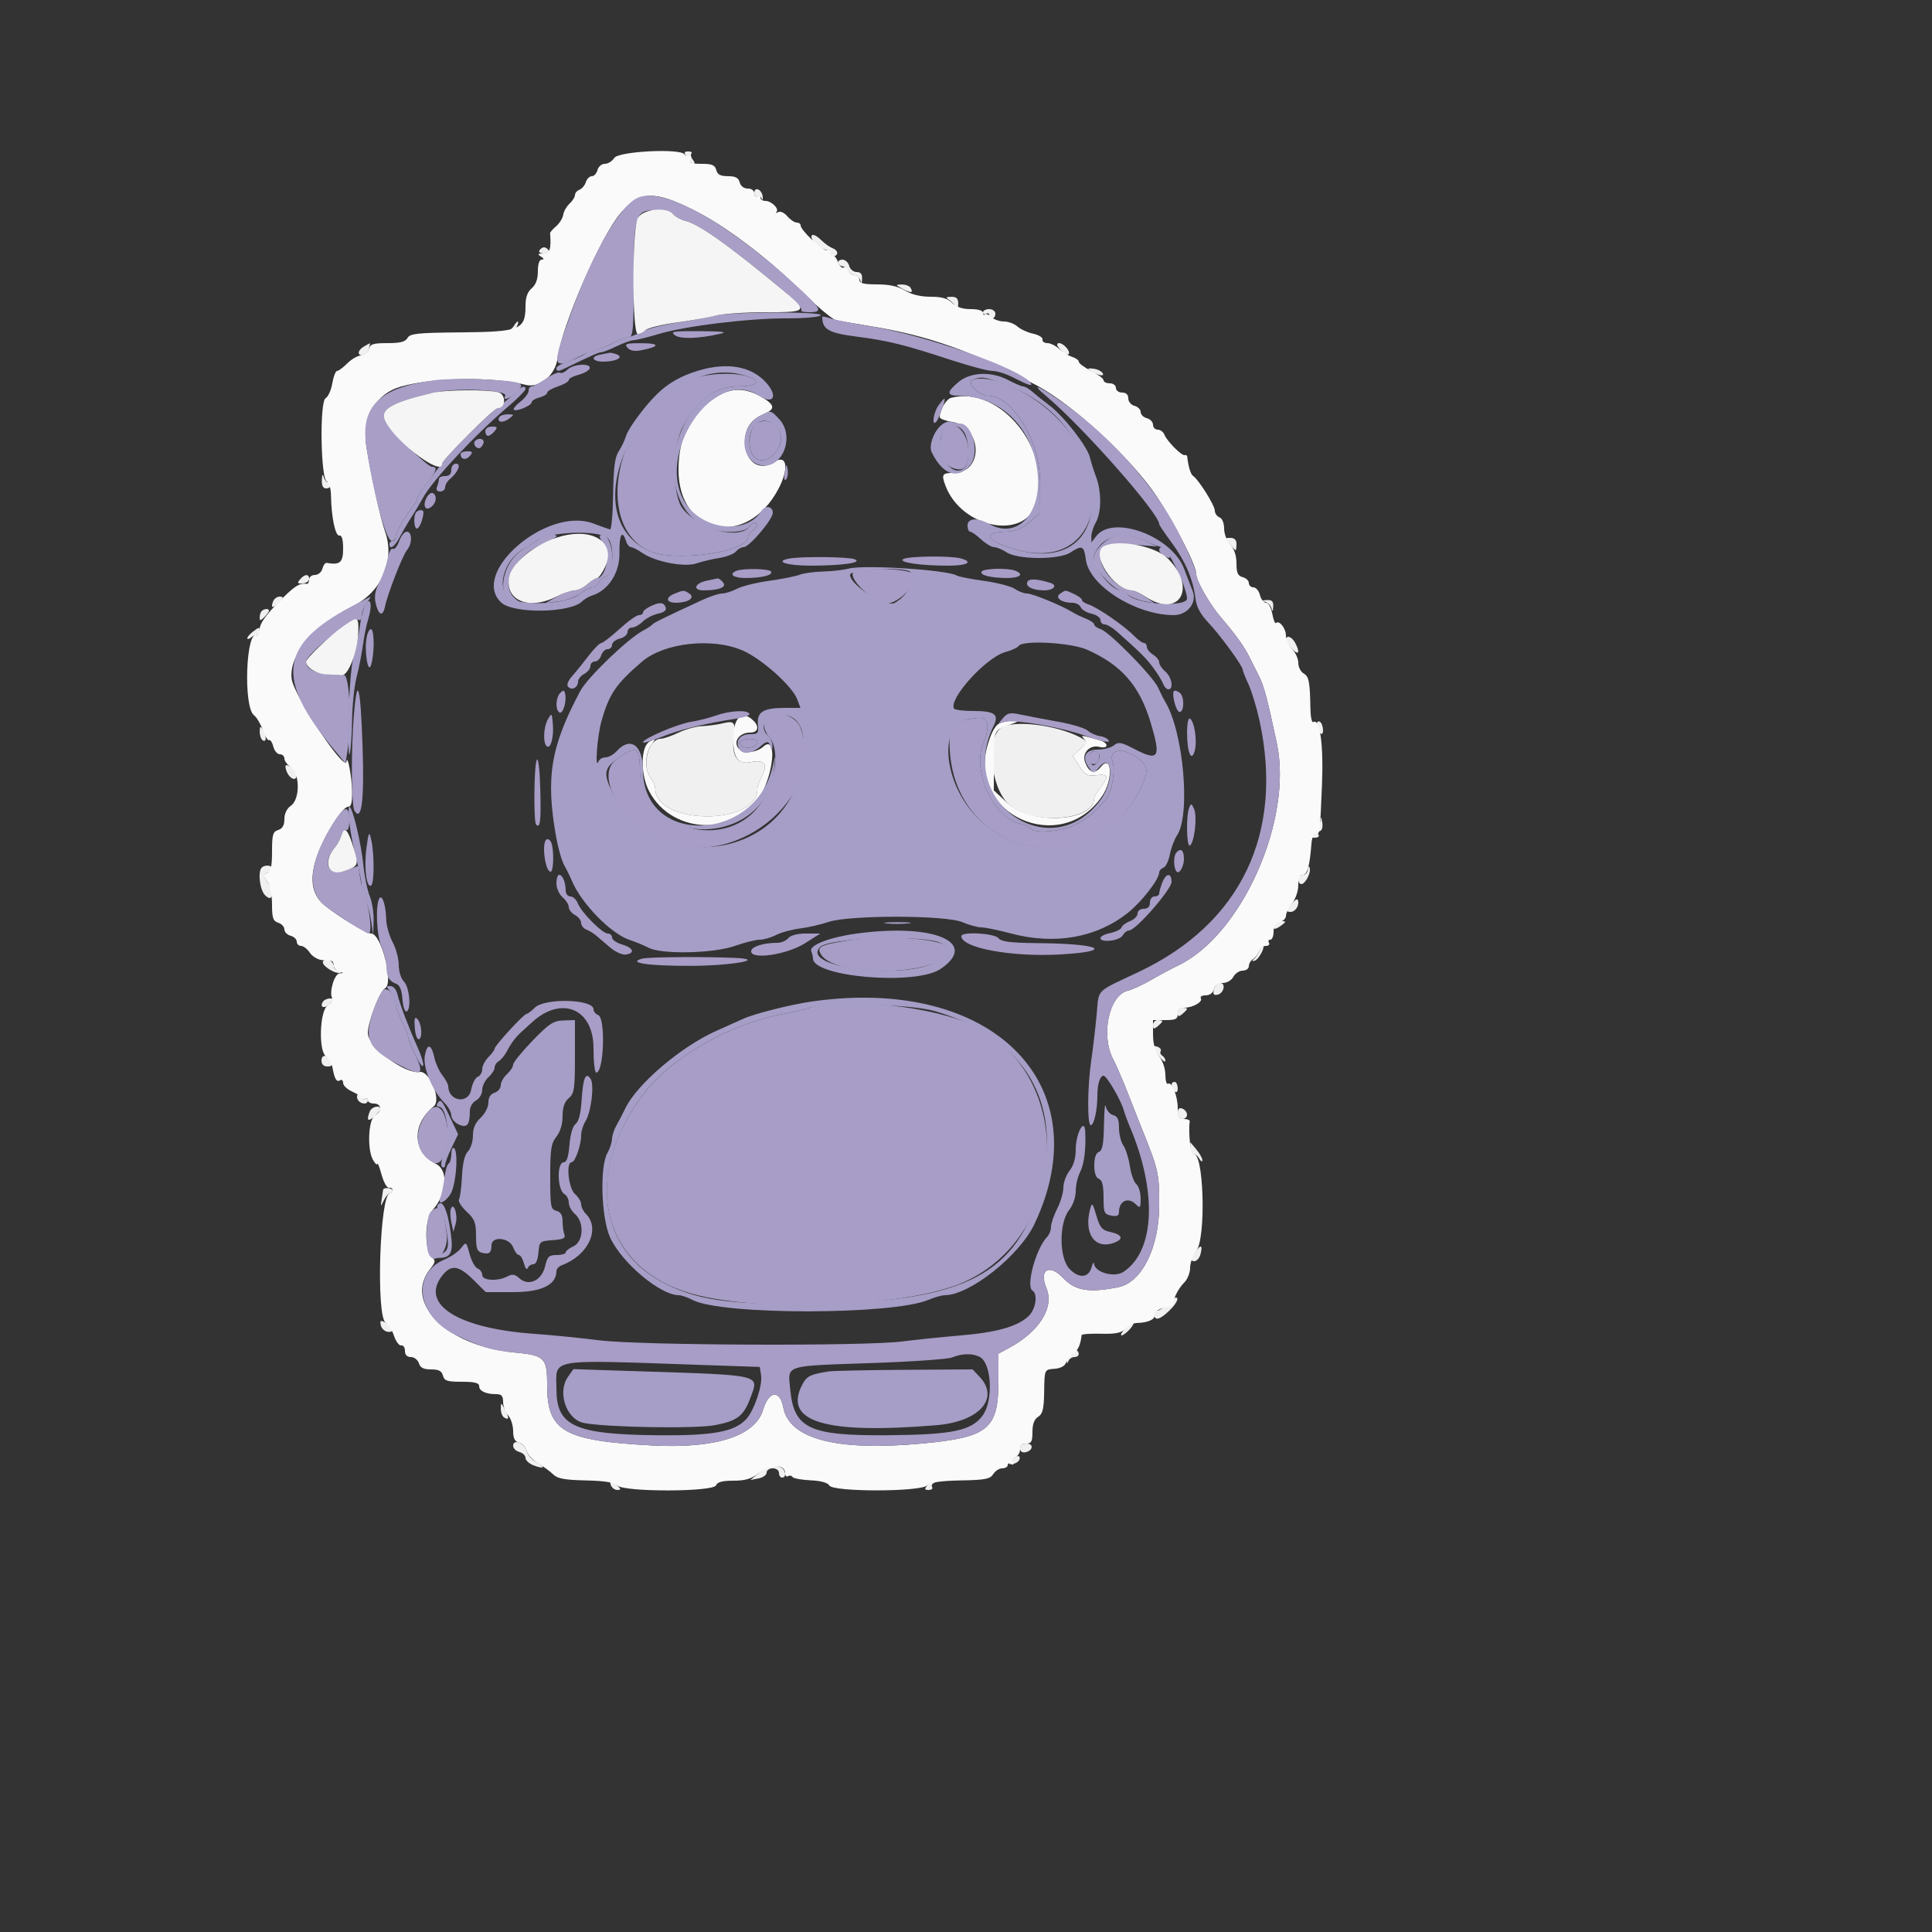 <?xml version="1.0"?>
<svg width="500" height="500" xmlns="http://www.w3.org/2000/svg" xmlns:svg="http://www.w3.org/2000/svg">
 <rect width="100%" height="100%" fill="#333333" stroke="none"/>
 <g>
  <title>Layer 1</title>
  <g id="svgg">
   <path fill-rule="evenodd" fill="#a79dc6" d="m177.146,98.771c-17.621,8.483 -23.681,36.786 -9.361,43.719c6.432,3.113 25.815,0.44 25.815,-3.561c0,-0.414 0.629,-1.213 1.399,-1.775c0.769,-0.563 1.1,-1.322 0.734,-1.687c-0.365,-0.366 -1.124,-0.035 -1.687,0.734c-2.666,3.647 -13.079,0.878 -17.412,-4.631c-2.678,-3.404 -2.665,-15.913 0.021,-21.003c3.663,-6.943 8.552,-10.567 14.253,-10.567c4.719,0 6.258,-1.196 3.088,-2.401c-4.032,-1.533 -12.447,-0.948 -16.85,1.172m74.538,-0.464c-1.655,0.65 1.669,4.093 3.952,4.093c6.364,0 13.489,11.676 13.531,22.173l0.033,8.174l-2.8,2.394c-1.794,1.534 -3.71,2.406 -5.335,2.426c-6.357,0.082 -6.514,1.69 -0.383,3.926c25.299,9.224 30.887,-22.032 6.841,-38.261c-5.917,-3.993 -12.777,-6.126 -15.839,-4.925m-55.536,11.04c-1.568,0.627 -2.572,3.931 -2.026,6.663c0.714,3.572 3.921,4.166 6.474,1.199c3.471,-4.036 0.245,-9.739 -4.448,-7.862m47.407,3.81c-0.721,3.846 0.542,7.09 3.114,7.999c2.822,0.997 3.949,-0.189 3.949,-4.154c0,-6.681 -5.925,-9.907 -7.063,-3.845m-22.155,34.594c-2.449,0.641 1.438,5.486 6.629,8.265c2.706,1.448 8.771,-3.47 8.771,-7.111c0,-1.484 -10.987,-2.307 -15.4,-1.154m-23.267,37.582c-0.981,0.982 -0.547,3.726 0.832,5.249c3.633,4.015 1.044,15.262 -4.669,20.285c-10.327,9.079 -28.696,1.673 -28.696,-11.57c0,-6.095 -1.037,-6.541 -6.2,-2.661c-5.261,3.954 0.918,15.42 10.984,20.382c18.741,9.237 43.768,-10.333 36.766,-28.75c-1.199,-3.153 -6.932,-5.019 -9.017,-2.935m52.267,0.849c-4.115,0.749 -5.022,2.465 -4.554,8.618c2.063,27.151 36.709,34.164 48.995,9.918c2.538,-5.006 2.469,-6.44 -0.409,-8.568c-3.835,-2.835 -7.654,-2.261 -6.478,0.975c0.763,2.098 -0.217,7.939 -1.609,9.591c-3.07,3.644 -5.442,5.56 -8.611,6.957c-3.617,1.593 -10.108,2.063 -10.896,0.789c-0.251,-0.407 -1.478,-0.963 -2.726,-1.237c-7.279,-1.599 -12.838,-14.308 -9.414,-21.524c0.678,-1.427 1.026,-3.384 0.774,-4.348c-0.453,-1.733 -1.128,-1.889 -5.072,-1.171m-58.803,5.824c-0.626,1.012 1.601,1.92 3.203,1.305c0.66,-0.254 1.2,-0.832 1.2,-1.286c0,-1.063 -3.748,-1.079 -4.403,-0.019m90.407,3.188c-0.973,1.573 0.777,3.475 1.925,2.092c1.012,-1.22 0.591,-2.886 -0.729,-2.886c-0.388,0 -0.926,0.357 -1.196,0.794m-62.957,48.262c-6.849,1.095 -7.775,1.602 -6.545,3.582c4.005,6.45 33.098,5.236 33.098,-1.381c0,-2.618 -15.772,-3.925 -26.553,-2.201m-9.847,17.438c-1.32,0.416 -4.38,1.125 -6.8,1.575c-13.192,2.456 -28.102,10.881 -35.273,19.931c-17.251,21.771 -11.794,45.774 11.914,52.409c18.153,5.079 56.346,3.421 70.559,-3.064c27.33,-12.469 28.815,-53.474 2.4,-66.29c-10.396,-5.043 -33.466,-7.502 -42.8,-4.561" id="path0"/>
   <path fill-rule="evenodd" fill="#f0f0f0" d="m177.786,40.8c0.549,0.88 1.316,1.6 1.704,1.6c0.388,0 0.305,-0.483 -0.185,-1.074c-0.49,-0.59 -0.654,-1.31 -0.365,-1.6c0.29,-0.289 -0.076,-0.526 -0.813,-0.526c-1.14,0 -1.191,0.239 -0.341,1.6m17.414,9.181c0,0.722 0.329,1.11 0.732,0.861c0.402,-0.248 0.936,0 1.186,0.553c0.249,0.553 0.37,0.315 0.268,-0.529c-0.23,-1.9 -2.186,-2.693 -2.186,-0.885m15.195,12.41c0.468,0.874 1.729,1.81 2.801,2.08c1.073,0.269 1.873,0.777 1.777,1.129c-0.265,0.981 1.347,1.039 1.674,0.06c0.157,-0.472 -0.346,-1.102 -1.119,-1.398c-0.773,-0.297 -2.063,-1.197 -2.867,-2.001c-2.005,-2.005 -3.367,-1.927 -2.266,0.13m-70.795,2.409c-0.272,0.44 0.268,0.8 1.2,0.8c0.932,0 1.472,-0.36 1.2,-0.8c-0.272,-0.44 -0.812,-0.8 -1.2,-0.8c-0.388,0 -0.928,0.36 -1.2,0.8m77.353,3.26c0.158,0.473 0.638,0.859 1.067,0.857c0.429,-0.002 1.068,0.511 1.42,1.14c0.352,0.629 1.135,1.143 1.741,1.143c0.606,0 1.266,0.63 1.468,1.4c0.275,1.054 0.388,0.955 0.458,-0.4c0.065,-1.262 -0.357,-1.8 -1.414,-1.8c-0.834,0 -1.693,-0.714 -1.925,-1.6c-0.23,-0.88 -1.022,-1.6 -1.76,-1.6c-0.738,0 -1.212,0.387 -1.055,0.86m16.646,6.703c2.139,1.184 2.887,1.07 2.034,-0.31c-0.29,-0.469 -1.316,-0.84 -2.28,-0.825c-1.691,0.028 -1.682,0.068 0.246,1.135m11.895,2.755c0.602,0.381 1.407,1.186 1.788,1.788c0.511,0.806 0.697,0.62 0.706,-0.706c0.009,-1.341 -0.447,-1.797 -1.788,-1.788c-1.326,0.009 -1.512,0.195 -0.706,0.706m8.906,3.329c0,0.466 0.36,0.625 0.8,0.353c0.44,-0.272 0.8,-0.113 0.8,0.353c0,0.466 0.36,0.847 0.8,0.847c0.44,0 0.8,-0.54 0.8,-1.2c0,-0.667 -0.711,-1.2 -1.6,-1.2c-0.88,0 -1.6,0.381 -1.6,0.847m-121.36,3.436c-0.352,0.595 -1.18,1.287 -1.84,1.537c-0.969,0.366 -0.936,0.466 0.172,0.517c0.754,0.035 1.757,-0.657 2.228,-1.537c0.95,-1.774 0.453,-2.233 -0.56,-0.517m-38.84,5.381c-1.673,0.974 -1.844,2.336 -0.293,2.336c0.608,0 1.295,-0.72 1.525,-1.6c0.23,-0.88 0.362,-1.589 0.293,-1.576c-0.069,0.014 -0.755,0.392 -1.525,0.84m179.4,-0.407c0,0.252 0.557,1.014 1.238,1.695c1.541,1.541 2.561,0.733 1.178,-0.933c-0.999,-1.203 -2.416,-1.65 -2.416,-0.762m8.049,6.217c1.481,1.305 4.105,2.187 3.801,1.277c-0.184,-0.552 -1.194,-1.136 -2.244,-1.296c-1.05,-0.16 -1.751,-0.152 -1.557,0.019m-198.356,28.726c-0.062,1.463 0.309,2.2 1.107,2.2c0.66,0 1.2,-0.36 1.2,-0.8c0,-0.44 -0.334,-0.8 -0.741,-0.8c-0.408,0 -0.906,-0.63 -1.108,-1.4c-0.225,-0.861 -0.401,-0.554 -0.458,0.8m234.893,16.6c0.753,0.88 1.47,1.6 1.592,1.6c0.122,0 0.222,-0.72 0.222,-1.6c0,-1.064 -0.533,-1.6 -1.592,-1.6c-1.516,0 -1.526,0.077 -0.222,1.6m-240.549,9.155c-0.785,0.946 -0.658,1.132 0.703,1.03c0.913,-0.069 1.66,-0.589 1.66,-1.155c0,-1.37 -1.174,-1.307 -2.363,0.125m-6.961,5.68c-0.694,1.808 -0.071,1.903 1.524,0.232c1.185,-1.241 1.211,-1.467 0.175,-1.467c-0.674,0 -1.438,0.556 -1.699,1.235m256.675,0.107c0.743,0.196 1.511,0.964 1.707,1.707c0.253,0.957 0.383,0.826 0.449,-0.449c0.072,-1.386 -0.321,-1.779 -1.707,-1.707c-1.275,0.066 -1.406,0.196 -0.449,0.449m-259.618,2.391c-0.293,0.294 -0.533,1.039 -0.533,1.657c0,0.932 0.206,0.919 1.2,-0.076c0.66,-0.66 1.2,-1.405 1.2,-1.657c0,-0.626 -1.214,-0.576 -1.867,0.076m-2.333,5.381c-0.77,0.584 -1.4,1.337 -1.4,1.672c0,0.336 0.483,0.209 1.074,-0.281c0.59,-0.49 1.31,-0.654 1.6,-0.365c0.289,0.29 0.526,-0.073 0.526,-0.807c0,-1.58 -0.007,-1.58 -1.8,-0.219m267.4,2.086c0,0.44 0.72,1.52 1.6,2.4c1.72,1.72 2.119,0.865 0.772,-1.653c-0.873,-1.631 -2.372,-2.104 -2.372,-0.747m-146,21.648c-1.32,0.31 -3.66,0.618 -5.2,0.684c-1.54,0.067 -4.24,0.818 -6,1.668c-1.76,0.85 -3.81,1.558 -4.555,1.573c-3.267,0.065 -5.077,6.893 -2.67,10.074c0.646,0.854 1.186,2.124 1.2,2.822c0.19,9.5 26.425,9.662 26.425,0.163c0,-0.611 0.574,-2.221 1.275,-3.578c1.515,-2.929 0.465,-4.132 -2.976,-3.411c-3.378,0.708 -4.983,-1.527 -4.433,-6.171c0.512,-4.326 0.285,-4.609 -3.066,-3.824m154.012,0.105c0.024,2.008 1.562,3.663 1.576,1.694c0.006,-0.964 -0.348,-1.975 -0.788,-2.247c-0.44,-0.272 -0.794,-0.023 -0.788,0.553m-81.344,0.793c-4.385,2.121 -3.331,15.415 1.585,19.999c5.817,5.425 21.892,4.38 22.113,-1.437c0.019,-0.491 0.754,-1.808 1.634,-2.926c2.236,-2.843 2.009,-3.508 -1.075,-3.148c-2.313,0.27 -2.909,-0.05 -4.398,-2.361l-1.722,-2.673l1.991,-1.756c1.462,-1.29 1.728,-1.927 0.998,-2.396c-5.347,-3.439 -17.058,-5.269 -21.126,-3.302m-192.256,1.207c-0.006,0.964 0.348,1.975 0.788,2.247c1.019,0.629 1.019,-1.224 0,-2.8c-0.63,-0.976 -0.778,-0.872 -0.788,0.553m6.683,9.258c0.395,2.603 2.905,4.173 2.905,1.817c0,-0.644 -0.687,-1.54 -1.528,-1.989c-1.128,-0.604 -1.488,-0.559 -1.377,0.172m267.814,13.726c-0.06,0.845 -0.705,2.195 -1.433,3c-1.234,1.363 -1.231,1.463 0.047,1.463c0.754,0 1.168,-0.329 0.919,-0.732c-0.248,-0.402 -0.054,-0.864 0.431,-1.026c0.486,-0.162 0.718,-1.183 0.514,-2.268c-0.262,-1.401 -0.401,-1.528 -0.478,-0.437m-273.976,12.196c-1.068,1.069 -0.497,5.789 0.867,7.153c1.982,1.982 2.466,-0.55 0.638,-3.34c-1.154,-1.761 -1.161,-2.026 -0.066,-2.446c0.675,-0.259 1.228,-0.793 1.228,-1.186c0,-0.832 -1.887,-0.96 -2.667,-0.181m270.73,0.467c-0.035,0.77 -0.603,1.4 -1.263,1.4c-0.66,0 -1.2,0.54 -1.2,1.2c0,0.66 0.347,1.2 0.772,1.2c1.065,0 2.618,-3.076 2.143,-4.244c-0.214,-0.526 -0.417,-0.326 -0.452,0.444m-4.3,9.074c-1.254,1.68 -1.277,1.926 -0.175,1.926c1.299,0 2.375,-1.767 1.887,-3.1c-0.151,-0.413 -0.922,0.115 -1.712,1.174m-4.196,5.179c-0.848,1.372 -0.088,1.507 1.587,0.282c1.298,-0.949 1.338,-1.135 0.246,-1.135c-0.718,0 -1.543,0.384 -1.833,0.853m-4.134,6.947c-0.284,0.77 -0.903,1.697 -1.375,2.061c-0.553,0.426 -0.459,0.553 0.266,0.359c1.04,-0.28 2.917,-3.82 2.025,-3.82c-0.22,0 -0.632,0.63 -0.916,1.4m-242.233,2.6c-0.602,0.974 3.271,3.462 4.574,2.938c0.644,-0.258 0.504,-0.435 -0.374,-0.475c-0.77,-0.035 -1.4,-0.564 -1.4,-1.177c0,-1.333 -2.158,-2.324 -2.8,-1.286m230.556,7.247c-0.321,1.227 -0.093,1.581 0.898,1.39c1.673,-0.322 2.297,-3.037 0.698,-3.037c-0.641,0 -1.359,0.741 -1.596,1.647m-230.589,3.206c-0.938,1.518 0.43,1.893 1.823,0.499c1.248,-1.247 1.25,-1.352 0.029,-1.352c-0.729,0 -1.562,0.384 -1.852,0.853m221.233,2.845c0,1.063 0.217,1.118 1.2,0.302c0.66,-0.548 1.2,-1.132 1.2,-1.298c0,-0.166 -0.54,-0.302 -1.2,-0.302c-0.66,0 -1.2,0.584 -1.2,1.298m-6.4,3.2c0,1.063 0.217,1.118 1.2,0.302c0.66,-0.548 1.2,-1.132 1.2,-1.298c0,-0.166 -0.54,-0.302 -1.2,-0.302c-0.66,0 -1.2,0.584 -1.2,1.298m0,5.601c0,0.247 0.72,1.364 1.6,2.483c0.88,1.118 1.6,1.646 1.6,1.173c0,-0.473 -0.366,-1.087 -0.813,-1.363c-0.447,-0.276 -0.629,-0.8 -0.405,-1.163c0.225,-0.364 -0.129,-0.868 -0.787,-1.12c-0.657,-0.252 -1.195,-0.257 -1.195,-0.01m-215.2,3.526c0,1.033 0.542,1.575 1.575,1.575c1.033,0 1.425,-0.391 1.138,-1.138c-0.726,-1.892 -2.713,-2.212 -2.713,-0.437m220.012,6.175c0.036,1.754 1.564,2.917 1.576,1.2c0.006,-0.99 -0.348,-1.8 -0.788,-1.8c-0.44,0 -0.794,0.27 -0.788,0.6m-210.701,3.8c0.522,1.362 2.689,1.646 2.689,0.353c0,-0.466 -0.36,-0.625 -0.8,-0.353c-0.44,0.272 -0.8,0.113 -0.8,-0.353c0,-0.466 -0.349,-0.847 -0.775,-0.847c-0.426,0 -0.568,0.54 -0.314,1.2m3.175,3.265c-0.88,2.292 -0.51,2.74 1.114,1.349c0.88,-0.753 1.6,-1.65 1.6,-1.992c0,-1.158 -2.225,-0.631 -2.714,0.643m209.114,0.36c0,0.867 0.54,1.575 1.2,1.575c0.66,0 1.2,-0.501 1.2,-1.114c0,-0.613 -0.54,-1.322 -1.2,-1.575c-0.816,-0.314 -1.2,0.043 -1.2,1.114m3.227,9.422c-0.015,1.016 0.311,1.639 0.724,1.383c0.413,-0.255 1.122,0.174 1.576,0.953c0.453,0.779 0.835,1.007 0.849,0.506c0.013,-0.502 -0.684,-1.762 -1.549,-2.8l-1.574,-1.889l-0.026,1.847m-208.886,10.486c-0.033,0.257 -0.195,1.367 -0.359,2.467c-0.298,1.985 -0.293,1.987 0.581,0.2c0.485,-0.99 1.186,-1.8 1.559,-1.8c0.373,0 0.678,-0.3 0.678,-0.667c0,-0.743 -2.366,-0.936 -2.459,-0.2m210.698,15.448c-1.702,2.196 -1.914,3.019 -0.78,3.019c0.635,0 1.362,-0.794 1.616,-1.765c0.559,-2.137 0.229,-2.631 -0.836,-1.254m-7.394,13.771c-1.058,1.127 -2.401,2.048 -2.984,2.048c-1.261,0 -1.408,1.291 -0.231,2.018c1.038,0.642 5.855,-3.964 5.442,-5.203c-0.175,-0.525 -1.117,-0.044 -2.227,1.137m-203.907,5.772c0.154,0.802 0.906,1.578 1.671,1.725c1.937,0.373 1.743,-1.204 -0.28,-2.287c-1.432,-0.766 -1.632,-0.686 -1.391,0.562m192.462,1.143c-0.77,0.843 -1.096,1.533 -0.724,1.533c0.372,0 1.328,-0.72 2.124,-1.6c0.796,-0.88 1.122,-1.57 0.724,-1.533c-0.398,0.036 -1.354,0.756 -2.124,1.6m-13.128,5.326c0.285,0.461 -0.019,1.046 -0.677,1.298c-0.657,0.252 -1.167,0.92 -1.132,1.484c0.05,0.803 0.151,0.808 0.467,0.025c0.222,-0.55 0.913,-1 1.537,-1c1.365,0 1.495,-1.282 0.209,-2.076c-0.539,-0.334 -0.707,-0.222 -0.404,0.269m-148.26,15.16c-0.007,0.964 0.372,1.99 0.841,2.28c1.31,0.81 1.382,0.163 0.225,-2.033c-1.011,-1.918 -1.055,-1.928 -1.066,-0.247m3.188,9.597c0,0.66 0.72,1.388 1.6,1.618c0.88,0.23 1.6,0.926 1.6,1.545c0,0.62 0.95,1.488 2.111,1.929c2.79,1.061 3.219,0.512 0.666,-0.854c-1.111,-0.595 -2.221,-1.881 -2.466,-2.859c-0.521,-2.073 -3.511,-3.248 -3.511,-1.379m131.2,0.709c0,0.745 0.544,1.153 1.334,1c2.007,-0.39 2.282,-2.259 0.333,-2.259c-0.983,0 -1.667,0.517 -1.667,1.259m-2.347,3.077c-0.757,0.912 -0.667,1.095 0.459,0.93c0.771,-0.113 1.541,-0.624 1.711,-1.136c0.434,-1.301 -1.034,-1.162 -2.17,0.206m-65.15,3.2l-2.298,1.879l2.098,-0.401c1.153,-0.22 2.097,-0.899 2.097,-1.507c0,-0.609 0.72,-1.107 1.6,-1.107c0.889,0 1.6,0.533 1.6,1.2c0,0.66 0.36,1.2 0.8,1.2c1.291,0 0.917,-2.184 -0.465,-2.714c-2.054,-0.788 -3.006,-0.534 -5.432,1.45m-38.392,3.264c0.253,0.66 0.987,1.2 1.632,1.2c1.016,0 1.012,-0.159 -0.029,-1.2c-0.66,-0.66 -1.394,-1.2 -1.632,-1.2c-0.237,0 -0.225,0.54 0.029,1.2m81.889,0c-0.818,0.986 -0.756,1.2 0.349,1.2c0.74,0 1.142,-0.329 0.893,-0.732c-0.248,-0.402 0,-0.914 0.553,-1.137c0.626,-0.252 0.665,-0.428 0.103,-0.468c-0.496,-0.035 -1.35,0.477 -1.898,1.137" id="path1"/>
   <path fill-rule="evenodd" fill="#992020" id="path2"/>
   <path fill-rule="evenodd" fill="#fafafa" d="m158.954,40.896c-0.516,0.827 -1.606,1.504 -2.421,1.504c-0.816,0 -1.671,0.72 -1.901,1.6c-0.23,0.88 -0.892,1.6 -1.471,1.6c-0.579,0 -1.271,0.687 -1.538,1.526c-0.266,0.839 -1.01,1.728 -1.653,1.975c-0.644,0.247 -1.17,0.868 -1.17,1.38c0,0.512 -0.63,1.514 -1.4,2.225c-0.77,0.712 -1.51,2.014 -1.645,2.894c-0.135,0.88 -0.961,2.21 -1.835,2.957c-0.875,0.746 -1.574,1.556 -1.555,1.8c0.323,4.086 -0.065,5.244 -1.765,5.255c-1.456,0.01 -1.57,0.161 -0.6,0.788c0.8,0.517 0.867,0.78 0.2,0.788c-0.621,0.007 -1,1.156 -1,3.034c0,2.032 -0.524,3.471 -1.6,4.392c-1.106,0.948 -1.6,2.36 -1.6,4.578c0,6.112 -1.407,6.689 -16.644,6.825c-11.357,0.101 -13.245,0.298 -13.889,1.45c-0.557,0.994 -1.874,1.333 -5.182,1.333c-3.762,0 -4.498,0.243 -4.853,1.6c-0.236,0.902 -1.091,1.6 -1.962,1.6c-0.848,0 -2.443,0.9 -3.543,2c-1.1,1.1 -2.312,2 -2.693,2c-0.381,0 -0.937,1.44 -1.234,3.2c-0.297,1.759 -1.079,3.501 -1.738,3.869c-1.587,0.888 -1.271,20.998 0.338,21.532c0.573,0.19 1.025,1.756 1.059,3.666c0.1,5.625 1.137,10.548 2.176,10.333c0.64,-0.133 0.965,1.013 0.965,3.4c0,3.591 -0.803,4.282 -4.269,3.672c-0.368,-0.065 -0.86,0.612 -1.093,1.505c-0.237,0.906 -1.09,1.623 -1.931,1.623c-0.829,0 -1.507,0.54 -1.507,1.2c0,0.66 -0.27,1.157 -0.6,1.105c-1.908,-0.301 -3.227,0.566 -7.483,4.915c-3.246,3.318 -4.717,5.453 -4.717,6.848c0,1.114 -0.319,1.829 -0.709,1.588c-2.839,-1.754 -3.577,18.584 -0.75,20.656c0.667,0.488 1.694,2.219 2.281,3.845c0.588,1.627 1.325,2.799 1.638,2.606c0.313,-0.194 0.795,0.546 1.07,1.643c0.275,1.096 1.034,1.994 1.685,1.994c0.652,0 1.185,0.496 1.185,1.102c0,0.607 0.734,1.597 1.632,2.2c2.405,1.618 2.452,8.328 0.071,9.996c-1.066,0.747 -1.703,2.053 -1.703,3.493c0,1.599 -0.489,2.456 -1.6,2.809c-1.378,0.437 -1.6,1.21 -1.6,5.568c0,3.85 -0.299,5.176 -1.25,5.54c-1.132,0.435 -1.132,0.647 0,2.264c0.745,1.063 1.25,3.468 1.25,5.952c0,3.466 0.27,4.254 1.6,4.676c0.88,0.279 1.6,1.057 1.6,1.729c0,0.671 0.72,1.409 1.6,1.639c0.88,0.23 1.6,0.917 1.6,1.525c0,0.609 0.496,1.107 1.102,1.107c0.607,0 1.617,0.775 2.246,1.722c0.629,0.948 2.023,1.818 3.098,1.934c1.075,0.116 2.224,0.241 2.554,0.277c0.33,0.037 0.6,0.581 0.6,1.208c0,0.628 0.63,1.306 1.4,1.508c1.196,0.312 1.209,0.379 0.089,0.458c-1.359,0.096 -2.8,5.019 -1.897,6.48c0.259,0.419 -0.264,1.219 -1.161,1.779c-2.129,1.33 -2.459,12.091 -0.406,13.24c0.674,0.377 1.413,1.72 1.642,2.984c0.529,2.92 1.052,3.755 1.988,3.176c0.41,-0.253 0.745,0.071 0.745,0.72c0,0.649 1.08,1.658 2.4,2.242c1.32,0.585 2.4,1.356 2.4,1.715c0,0.358 0.36,0.429 0.8,0.157c0.44,-0.272 0.8,-0.113 0.8,0.353c0,0.466 0.72,0.847 1.6,0.847c1.952,0 2.111,2.034 0.241,3.081c-1.706,0.955 -2.066,8.688 -0.534,11.451c0.57,1.028 1.084,1.508 1.143,1.068c0.059,-0.44 0.555,0.82 1.101,2.8c0.547,1.98 1.412,3.51 1.922,3.4c0.51,-0.11 0.927,0.16 0.927,0.6c0,0.44 -0.302,0.8 -0.672,0.8c-2.635,0 -3.68,32.076 -1.092,33.524c0.672,0.376 1.631,1.897 2.132,3.38c0.5,1.483 1.342,2.606 1.871,2.496c0.529,-0.11 0.961,0.52 0.961,1.4c0,1.048 0.533,1.6 1.546,1.6c0.85,0 1.775,0.72 2.054,1.6c0.373,1.176 1.21,1.6 3.161,1.6c1.98,0 2.759,0.406 3.071,1.6c0.355,1.359 1.091,1.6 4.893,1.6c3.292,0 4.475,0.295 4.475,1.114c0,1.275 1.698,2.086 4.365,2.086c1.43,0 1.835,0.447 1.835,2.027c0,1.114 0.585,2.672 1.3,3.463c0.715,0.79 1.3,2.611 1.3,4.048c0,1.9 0.417,2.721 1.532,3.012c0.843,0.221 1.728,1.181 1.967,2.134c0.239,0.953 1.58,2.408 2.979,3.235c1.398,0.826 3.163,2.122 3.921,2.88c1.066,1.066 2.968,1.414 8.39,1.533c4.88,0.108 7.364,0.506 8.169,1.311c1.73,1.73 24.887,1.691 25.553,-0.043c0.325,-0.847 1.647,-1.2 4.499,-1.2c3.115,0 4.662,-0.475 6.76,-2.075c2.944,-2.246 6.63,-2.17 6.63,0.137c0,0.678 0.335,1.025 0.745,0.772c0.409,-0.253 0.93,-0.159 1.157,0.208c0.227,0.368 2.32,0.755 4.651,0.862c2.691,0.122 4.473,0.613 4.882,1.344c0.945,1.69 23.458,1.678 25.326,-0.013c0.905,-0.819 3.492,-1.205 8.719,-1.3c6.311,-0.115 7.573,-0.362 8.368,-1.635c0.515,-0.825 1.57,-1.5 2.344,-1.5c0.775,0 1.408,-0.381 1.408,-0.847c0,-0.466 0.416,-0.591 0.924,-0.277c0.574,0.355 0.706,0.22 0.349,-0.358c-0.322,-0.52 -0.024,-1.141 0.676,-1.409c0.688,-0.264 1.251,-1.162 1.251,-1.995c0,-0.981 0.563,-1.514 1.6,-1.514c1.316,0 1.6,-0.533 1.6,-3.008c0,-2.051 0.467,-3.299 1.469,-3.925c1.171,-0.731 1.487,-2.005 1.558,-6.283c0.102,-6.153 -0.009,-5.921 2.932,-6.164c1.227,-0.102 2.421,-0.733 2.652,-1.402c0.232,-0.67 1.11,-1.776 1.952,-2.457c1.302,-1.054 1.843,-2.257 2.176,-4.836c0.033,-0.261 2.29,-0.42 5.013,-0.352c3.826,0.095 5.282,-0.207 6.4,-1.325c0.797,-0.797 2.078,-1.453 2.848,-1.459c2.739,-0.021 4.885,-0.957 4.499,-1.963c-0.34,-0.887 1.594,-1.981 4.101,-2.318c0.44,-0.06 0.831,-0.468 0.869,-0.908c0.13,-1.5 1.406,-3.875 2.87,-5.339c0.803,-0.803 1.461,-2.492 1.461,-3.753c0,-1.261 0.707,-3.19 1.57,-4.288c2.681,-3.408 1.926,-26.686 -0.81,-24.995c-0.617,0.381 -1.257,-6.079 -0.855,-8.625c0.052,-0.33 -0.625,-0.6 -1.505,-0.6c-1.291,0 -1.6,-0.533 -1.6,-2.762c0,-3.174 -1.508,-6.989 -2.517,-6.366c-0.376,0.232 -0.683,-0.81 -0.683,-2.317c0,-1.528 -0.708,-3.639 -1.6,-4.773c-1.072,-1.364 -1.6,-3.246 -1.6,-5.708l0,-3.674l3.2,0c2.667,0 3.2,-0.267 3.2,-1.6c0,-1.084 0.533,-1.6 1.653,-1.6c2.238,0 4.901,-1.503 4.322,-2.44c-0.258,-0.418 0.306,-0.76 1.253,-0.76c1.049,0 1.885,-0.625 2.14,-1.6c0.269,-1.027 1.091,-1.6 2.297,-1.6c1.06,0 2.252,-0.697 2.735,-1.6c0.471,-0.88 1.564,-1.6 2.428,-1.6c0.865,0 1.572,-0.522 1.572,-1.16c0,-0.638 0.477,-1.448 1.06,-1.8c0.584,-0.352 1.292,-1.27 1.575,-2.04c0.283,-0.77 1.087,-1.4 1.787,-1.4c0.7,0 1.05,-0.36 0.778,-0.8c-0.272,-0.44 -0.113,-0.8 0.353,-0.8c0.466,0 0.847,-0.934 0.847,-2.075c0,-1.402 0.519,-2.21 1.6,-2.493c0.88,-0.23 1.6,-0.95 1.6,-1.599c0,-0.649 0.72,-2.096 1.6,-3.215c0.88,-1.119 1.6,-3.245 1.6,-4.726c0,-1.822 0.376,-2.692 1.164,-2.692c1.159,0 1.807,-2.325 2.228,-8c0.114,-1.54 0.598,-2.73 1.075,-2.644c1.12,0.201 1.128,0.137 1.654,-12.49c0.438,-10.524 -0.51,-17.461 -2.24,-16.392c-0.375,0.231 -0.71,-1.311 -0.746,-3.427c-0.119,-7.017 -0.382,-8.386 -1.765,-9.16c-0.753,-0.421 -1.37,-1.649 -1.37,-2.727c0,-1.078 -0.72,-2.68 -1.6,-3.56c-0.88,-0.88 -1.6,-2.456 -1.6,-3.502c0,-1.881 -1.746,-4.085 -2.578,-3.254c-0.236,0.237 -0.669,-0.846 -0.962,-2.407c-0.297,-1.581 -1.009,-2.837 -1.61,-2.837c-0.592,0 -1.302,-0.9 -1.579,-2c-0.276,-1.1 -1.035,-2 -1.686,-2c-0.652,0 -1.185,-0.498 -1.185,-1.107c0,-0.608 -0.72,-1.295 -1.6,-1.525c-1.255,-0.328 -1.6,-1.091 -1.6,-3.542c0,-2.019 -0.566,-3.732 -1.6,-4.842c-0.88,-0.945 -1.6,-2.823 -1.6,-4.176c0,-1.447 -0.494,-2.648 -1.2,-2.919c-0.66,-0.253 -1.207,-1.052 -1.215,-1.775c-0.014,-1.339 -4.253,-8.091 -5.602,-8.925c-0.625,-0.386 -1.28,-2.529 -1.524,-4.989c-0.032,-0.33 -0.329,-0.516 -0.659,-0.413c-0.774,0.241 -4.619,-3.639 -5.259,-5.307c-0.27,-0.704 -1.042,-1.28 -1.716,-1.28c-0.674,0 -1.225,-0.574 -1.225,-1.275c0,-0.701 -0.72,-1.463 -1.6,-1.693c-0.88,-0.23 -1.6,-0.95 -1.6,-1.6c0,-0.65 -0.72,-1.37 -1.6,-1.6c-0.886,-0.232 -1.6,-1.091 -1.6,-1.925c0,-0.974 -0.566,-1.507 -1.6,-1.507c-0.889,0 -1.6,-0.533 -1.6,-1.2c0,-0.667 -0.711,-1.2 -1.6,-1.2c-0.88,0 -1.6,-0.353 -1.6,-0.784c0,-0.431 -1.44,-1.518 -3.2,-2.416c-1.76,-0.898 -3.2,-1.961 -3.2,-2.362c0,-0.402 -0.782,-0.978 -1.739,-1.282c-0.956,-0.303 -2.464,-1.228 -3.35,-2.054c-0.887,-0.826 -2.265,-1.502 -3.062,-1.502c-0.797,0 -1.359,-0.42 -1.249,-0.933c0.11,-0.512 -0.985,-1.19 -2.433,-1.505c-1.448,-0.315 -3.276,-1.156 -4.063,-1.868c-0.786,-0.712 -2.366,-1.294 -3.51,-1.294c-1.144,0 -2.603,-0.523 -3.242,-1.162c-0.639,-0.639 -1.384,-0.939 -1.657,-0.667c-0.272,0.273 -0.495,0.076 -0.495,-0.438c0,-0.555 -1.295,-0.933 -3.2,-0.933c-2.133,0 -3.733,-0.533 -4.8,-1.6c-1.171,-1.171 -2.667,-1.6 -5.581,-1.6c-2.57,0 -4.909,-0.566 -6.6,-1.597c-1.813,-1.106 -4.034,-1.598 -7.219,-1.6c-3.554,-0.002 -4.6,-0.276 -4.6,-1.203c0,-0.66 -0.551,-1.2 -1.225,-1.2c-0.674,0 -1.432,-0.538 -1.684,-1.195c-0.252,-0.658 -0.784,-0.995 -1.182,-0.749c-0.397,0.246 -1.031,-0.386 -1.407,-1.405c-0.377,-1.018 -1.004,-1.797 -1.394,-1.731c-0.389,0.066 -0.618,-0.204 -0.508,-0.6c0.11,-0.396 -0.346,-0.72 -1.014,-0.72c-1.292,0 -6.786,-5.237 -6.786,-6.469c0,-0.402 -0.46,-0.731 -1.022,-0.731c-0.562,0 -1.652,-0.735 -2.422,-1.634c-0.786,-0.919 -1.827,-1.388 -2.377,-1.072c-0.539,0.309 -0.726,0.282 -0.417,-0.061c0.745,-0.826 -1.313,-2.833 -2.905,-2.833c-0.691,0 -1.257,-0.381 -1.257,-0.847c0,-0.466 -0.36,-0.625 -0.8,-0.353c-0.44,0.272 -0.8,-0.067 -0.8,-0.753c0,-0.732 -0.691,-1.247 -1.675,-1.247c-1.002,0 -1.843,-0.643 -2.093,-1.6c-0.311,-1.188 -1.091,-1.6 -3.032,-1.6c-1.941,0 -2.721,-0.412 -3.032,-1.6c-0.334,-1.28 -1.091,-1.6 -3.779,-1.6c-2.708,0 -3.268,-0.241 -2.884,-1.242c0.262,-0.682 0.146,-1.037 -0.259,-0.787c-0.404,0.251 -0.972,0.072 -1.261,-0.395c-1.014,-1.641 -17.14,-0.827 -18.231,0.92m20.646,13.512c8.158,4.083 18.75,12.069 27.857,21.002c3.93,3.856 7.91,7.197 8.844,7.424c0.935,0.227 4.939,0.935 8.899,1.572c15.093,2.428 26.61,6.531 43.19,15.387c9.447,5.046 24.551,19.027 30.918,28.62c4.95,7.457 10.292,17.95 10.292,20.215c0,1.684 3.445,7.724 6.343,11.119c3.956,4.636 5.979,7.445 7.381,10.253c0.659,1.32 1.818,3.63 2.576,5.133c1.223,2.426 2.178,6.045 4.553,17.267c4.2,19.844 -9.154,49.761 -25.685,57.541c-1.522,0.716 -4.568,2.347 -6.768,3.623c-2.2,1.276 -4.953,2.547 -6.117,2.823c-4.835,1.15 -7.065,11.41 -3.838,17.661c0.895,1.733 2.532,5.492 3.639,8.352c1.107,2.86 2.667,6.82 3.468,8.8c4.692,11.604 4.848,12.269 4.848,20.642c0,11.039 -4.475,20.05 -10.568,21.282c-7.544,1.526 -11.171,0.934 -14.231,-2.323c-3.604,-3.836 -6.396,-2.253 -4.41,2.501c2.137,5.114 -1.777,11.337 -9.847,15.661l-2.544,1.363l0,6.877c0,12.64 -2.549,14.769 -19.6,16.37c-22.202,2.084 -34.539,-1.104 -36.081,-9.322c-0.877,-4.674 -3.748,-4.341 -5.23,0.605c-2.039,6.805 -12.27,10.101 -28.662,9.236c-22.982,-1.214 -27.227,-3.654 -27.227,-15.654c0,-7.051 -0.641,-7.685 -8.504,-8.422c-17.327,-1.624 -28.682,-12.807 -21.838,-21.508c1.507,-1.916 1.543,-2.221 0.4,-3.365c-1.865,-1.865 -1.712,-9.736 0.231,-11.891c3.776,-4.188 4.265,-10.317 0.96,-12.027c-6.127,-3.168 -6.392,-10.136 -0.569,-14.928c2.01,-1.654 -1.133,-9.288 -3.651,-8.869c-3.846,0.641 -13.429,-6.539 -13.429,-10.06c0.001,-2.893 3.048,-10.804 4.472,-11.609c2.294,-1.298 -0.989,-14.159 -3.614,-14.159c-1.245,0 -8.648,-4.49 -12.127,-7.355c-3.444,-2.836 -3.966,-7.231 -1.598,-13.461c2.009,-5.29 6.339,-11.984 7.75,-11.984c0.824,0 1.096,-1.101 1.037,-4.2c-0.068,-3.593 -1.206,-9.529 -1.44,-7.513c-0.343,2.949 -13.587,-16.984 -14.185,-21.349c-0.835,-6.093 5.569,-13.704 15.899,-18.895c7.435,-3.736 10.89,-11.795 8.261,-19.268c-1.189,-3.379 -3.714,-14.883 -4.837,-22.035c-1.171,-7.459 2.44,-13.676 9.007,-15.509c8.555,-2.388 23.737,-2.588 32.223,-0.425c3.58,0.913 7.65,-2.454 8.227,-6.806c1.133,-8.533 11.128,-31.546 16.354,-37.65c4.939,-5.771 8.636,-5.915 18.971,-0.742m5.971,48.217c-6.862,4.304 -9.971,10.221 -9.971,18.975c0,16.944 17.603,20.384 25.8,5.042c2.91,-5.446 2.293,-9.273 -1.133,-7.029c-3.815,2.5 -7.467,-0.132 -7.467,-5.382c0,-3.335 1.615,-5.712 4.768,-7.018c3.234,-1.339 3.058,-2.449 -0.733,-4.613c-3.961,-2.262 -7.632,-2.254 -11.264,0.025m60.584,0.335c-1.283,0.333 -2.955,3.174 -2.955,5.022c0,0.372 1.421,0.917 3.158,1.211c7.941,1.341 8.285,13.207 0.384,13.207c-2.911,0 -3.158,0.406 -2.036,3.348c4.157,10.904 20.256,14.164 23.391,4.736c4.552,-13.687 -9.127,-30.845 -21.942,-27.524m-56.358,87.38c-0.239,5.57 1.096,7.617 4.502,6.903c3.441,-0.721 4.491,0.482 2.976,3.411c-0.701,1.357 -1.275,2.967 -1.275,3.578c0,9.499 -26.235,9.337 -26.425,-0.163c-0.014,-0.698 -0.554,-1.968 -1.2,-2.822c-1.554,-2.054 -1.493,-6.038 0.129,-8.353c1.266,-1.807 1.254,-1.835 -0.4,-0.95c-2.292,1.227 -2.394,8.374 -0.182,12.688c6.151,11.996 24.201,11.855 29.694,-0.232c3.005,-6.61 2.995,-13.925 -0.015,-11.201c-1.947,1.762 -5.576,1.908 -6.642,0.268c-1.149,-1.768 0.554,-3.867 3.139,-3.867c2.043,0 2.502,-1.48 0.942,-3.04c-2.789,-2.789 -5.031,-1.173 -5.243,3.78m68.954,-3.171c-1.111,0.45 -2.12,2.225 -3.096,5.451c-5.498,18.157 18.867,29.191 29.584,13.399c2.893,-4.263 2.536,-11.095 -0.391,-7.48c-1.547,1.911 -2.988,1.473 -4.015,-1.221c-0.912,-2.389 1.16,-4.651 3.679,-4.018c2.424,0.608 2.508,-1.014 0.088,-1.71c-4.8,-1.379 -5.03,-1.401 -4.065,-0.385c0.72,0.759 0.491,1.375 -0.998,2.69l-1.932,1.705l1.722,2.673c1.489,2.311 2.085,2.631 4.398,2.361c3.084,-0.36 3.311,0.305 1.075,3.148c-0.88,1.118 -1.615,2.435 -1.634,2.926c-0.228,6.008 -16.317,6.842 -22.409,1.161l-3.557,-3.318l0.027,-7.435c0.029,-8.326 -0.086,-8.057 4.113,-9.555c2.448,-0.872 2.66,-1.088 1.06,-1.075c-1.1,0.008 -2.742,0.316 -3.649,0.683" id="path3"/>
   <path fill-rule="evenodd" fill="#a89ec6" d="m165.124,51.143c-4.629,1.971 -11.714,14.211 -17.412,30.079c-5.113,14.238 -4.989,14.691 2.913,10.704c1.663,-0.839 3.469,-1.526 4.011,-1.526c0.543,0 2.331,-0.72 3.973,-1.6c1.642,-0.88 3.527,-1.6 4.188,-1.6c1.026,0 1.203,-2.1 1.203,-14.241c0,-17.397 0.353,-18.544 5.702,-18.553c2.206,-0.003 4.078,0.447 4.633,1.116c0.512,0.616 1.879,1.359 3.038,1.65c3.621,0.909 10.939,6.097 24.826,17.601c3.404,2.82 5.595,5.167 5.196,5.565c-0.254,0.254 0.678,0.462 2.072,0.462c3.699,0 3.242,-0.834 -4.144,-7.557c-17.536,-15.964 -33.719,-24.86 -40.199,-22.1m-52.814,47.273c-14.105,1.912 -19.078,6.776 -17.509,17.124c1.917,12.645 5.105,24.46 6.599,24.46c0.55,0 1,-0.524 1,-1.164c0,-1.057 2.764,-5.791 4.789,-8.202c0.446,-0.532 0.811,-1.292 0.811,-1.69c0,-0.398 1.08,-2.083 2.4,-3.744c2.616,-3.292 2.96,-4.4 1.364,-4.4c-1.102,0 -10.628,-9.198 -11.923,-11.513c-1.837,-3.281 1.144,-5.107 12.559,-7.692c5.96,-1.35 19.323,-0.689 18.337,0.907c-0.86,1.392 1.305,0.656 2.971,-1.01c1.368,-1.368 1.487,-1.826 0.6,-2.302c-1.802,-0.967 -16.706,-1.491 -21.998,-0.774m26.789,41.384c-1.055,0.77 -2.633,1.795 -3.508,2.278c-6.093,3.362 -7.436,13.982 -1.76,13.91c0.679,-0.009 0.705,-0.189 0.089,-0.6c-4.974,-3.321 -1.401,-11.21 6.637,-14.655c1.894,-0.812 3.443,-1.669 3.443,-1.905c0,-0.955 -3.106,-0.339 -4.901,0.972m16.101,-0.923c0,0.262 0.612,1.511 1.359,2.777c1.389,2.352 -0.035,7.946 -2.024,7.946c-0.379,0 -1.52,0.72 -2.535,1.6c-1.015,0.88 -2.6,1.615 -3.522,1.634c-0.923,0.018 -2.938,0.756 -4.478,1.64l-2.8,1.606l3.508,-0.466c1.929,-0.257 4.408,-1.175 5.508,-2.041c1.1,-0.865 2.503,-1.573 3.117,-1.573c0.614,0 1.319,-0.526 1.566,-1.17c0.247,-0.643 1.136,-1.387 1.975,-1.653c2.773,-0.881 1.824,-10.777 -1.034,-10.777c-0.352,0 -0.64,0.214 -0.64,0.477m130.841,1.233c-3.03,2.384 -3.708,4.637 -2.131,7.081c1.513,2.344 4.971,5.547 6.027,5.584c0.405,0.014 1.305,0.525 2,1.136c0.695,0.611 2.523,1.356 4.063,1.657l2.8,0.545l-2.4,-1.651c-1.32,-0.908 -2.834,-1.654 -3.364,-1.657c-3.397,-0.018 -8.207,-5.043 -8.224,-8.59c-0.015,-3.201 1.782,-3.811 9.415,-3.198l5.289,0.424l-3.158,-1.493c-4.188,-1.981 -7.661,-1.926 -10.317,0.162m13.959,2.262c0,0.424 0.685,1.138 1.521,1.586c1.295,0.693 1.46,0.577 1.107,-0.772c-0.415,-1.586 -2.628,-2.272 -2.628,-0.814m-209.072,14.617c-18.573,9.78 -19.708,18.722 -4.665,36.778l3.138,3.767l0.491,-2.967c1.169,-7.07 0.594,-19.894 -0.892,-19.888c-6.383,0.028 -9.8,-1.16 -9.8,-3.406c0,-1.967 12.262,-11.7 13.655,-10.839c0.41,0.253 0.745,-0.201 0.745,-1.009c0,-0.808 0.56,-2.269 1.245,-3.247c0.685,-0.978 1.135,-1.749 1,-1.714c-0.135,0.036 -2.347,1.172 -4.917,2.525m-4.514,55.789c-6.304,9.824 -7.201,17.582 -2.483,21.467c2.573,2.12 10.741,7.355 11.474,7.355c0.92,0 0.362,-5.894 -0.872,-9.2c-0.492,-1.32 -1.096,-3.73 -1.342,-5.355l-0.447,-2.954l-3.315,1.169c-4.607,1.626 -6.196,-1.993 -2.661,-6.06c0.573,-0.66 1.291,-2.015 1.595,-3.012c0.304,-0.996 0.886,-1.605 1.295,-1.352c0.408,0.252 0.742,-0.802 0.742,-2.342c0,-4.206 -1.158,-4.123 -3.986,0.284m10.493,47.904c-2.965,8.132 -1.865,10.68 6.466,14.973c5.94,3.061 6.605,2.496 3.827,-3.255c-0.85,-1.76 -1.558,-3.574 -1.573,-4.031c-0.015,-0.457 -0.747,-2.243 -1.627,-3.969c-0.88,-1.726 -1.6,-3.89 -1.6,-4.809c0,-1.836 -1.394,-3.591 -2.853,-3.591c-0.513,0 -1.701,2.107 -2.64,4.682m12.772,28.564c-2.753,4.665 -1.787,9.355 2.386,11.589c2.965,1.587 4.999,-6.343 3.057,-11.916c-1.178,-3.379 -3.333,-3.25 -5.443,0.327m1.681,24.514c-0.981,0.981 -1.331,8.343 -0.499,10.512c1.434,3.735 5.322,-0.283 4.745,-4.903c-0.839,-6.715 -1.83,-8.025 -4.246,-5.609" id="path4"/>
   <path fill-rule="evenodd" fill="#a69ec6" d="m184.8,81.732c-1.54,0.422 -5.86,1.224 -9.6,1.783c-3.74,0.558 -7.88,1.614 -9.2,2.345c-1.32,0.732 -2.851,1.332 -3.403,1.335c-0.551,0.003 -2.346,0.725 -3.988,1.605c-1.642,0.88 -3.541,1.6 -4.219,1.6c-0.679,0 -1.944,0.489 -2.812,1.086c-0.868,0.598 -2.928,1.525 -4.578,2.062c-1.65,0.537 -3,1.308 -3,1.714c0,0.913 0.435,0.925 2.211,0.064c6.688,-3.244 8.698,-4.134 9.389,-4.155c0.44,-0.014 2.24,-0.721 4,-1.571c1.76,-0.85 3.74,-1.553 4.4,-1.561c0.66,-0.009 3.54,-0.72 6.4,-1.581c6.953,-2.094 23.299,-4.089 33.353,-4.072c4.588,0.008 8.369,-0.336 8.647,-0.786c0.644,-1.042 -23.743,-0.926 -27.6,0.132m-4,14.162c-4.477,1.329 -7.835,3.231 -10.781,6.106c-3.145,3.07 -7.394,8.815 -7.988,10.8c-0.329,1.1 -1.188,2.9 -1.91,4c-1,1.524 -1.345,4.191 -1.449,11.2c-0.075,5.06 -0.437,9.119 -0.804,9.02c-0.367,-0.099 -2.343,-0.803 -4.389,-1.565c-11.938,-4.445 -31.977,12.829 -23.762,20.482c3.167,2.951 17.897,2.735 20.939,-0.307c0.56,-0.56 1.744,-1.249 2.63,-1.53c4.179,-1.327 7.119,-5.909 7.026,-10.948c-0.088,-4.719 0.715,-6.218 1.688,-3.152c0.279,0.88 0.858,1.6 1.286,1.6c0.428,0 1.754,0.674 2.946,1.497c3.342,2.307 10.931,3.773 14.023,2.708c1.4,-0.482 4.054,-1.113 5.899,-1.403c1.845,-0.29 3.779,-1.039 4.298,-1.665c0.519,-0.625 1.409,-1.137 1.978,-1.137c1.494,0 7.57,-7.154 7.57,-8.913c0,-1.703 -2.005,-2.003 -2.96,-0.442c-3.709,6.057 -14.773,5.073 -19.44,-1.73c-8.545,-12.454 7.048,-35.869 18.75,-28.155c3.863,2.546 5.127,0.116 1.804,-3.47c-3.827,-4.128 -9.968,-5.189 -17.354,-2.996m13.196,1.705c3.17,1.205 1.631,2.401 -3.088,2.401c-15.679,0 -22.955,27.435 -9.474,35.726c3.805,2.34 11.049,2.613 12.612,0.475c0.563,-0.769 1.322,-1.1 1.687,-0.734c0.366,0.365 0.035,1.124 -0.734,1.687c-0.77,0.562 -1.399,1.361 -1.399,1.775c0,4.001 -19.383,6.674 -25.815,3.561c-22.141,-10.719 2.97,-53.728 26.211,-44.891m54.065,1.272c-3.142,2.644 -3.108,3.524 0.139,3.549c10.93,0.082 19.319,8.509 20.371,20.464c0.904,10.275 -5.504,16.756 -12.571,12.716c-3.003,-1.716 -5.6,-1.531 -5.6,0.4c0,0.88 0.307,1.6 0.683,1.6c0.376,0 1.654,0.9 2.841,2c1.187,1.1 2.693,2 3.345,2c0.653,0 2.109,0.604 3.236,1.342c2.939,1.926 13.6,1.959 16.512,0.052c3.053,-2.001 3.52,-1.781 4.012,1.885c0.901,6.716 12.92,14.291 22.713,14.315c3.584,0.009 6.129,-3.228 4.914,-6.25c-0.475,-1.179 -1.45,-3.727 -2.168,-5.661c-3.161,-8.521 -18.494,-14.219 -22.828,-8.483l-1.209,1.6l0.003,-1.6c0.001,-0.88 0.517,-2.5 1.146,-3.6c1.475,-2.58 1.506,-7.952 0.068,-11.784c-0.622,-1.659 -1.337,-3.916 -1.588,-5.016c-0.644,-2.823 -6.727,-10.64 -10.501,-13.495c-1.749,-1.322 -3.809,-2.967 -4.579,-3.655c-0.77,-0.687 -1.761,-1.25 -2.203,-1.25c-0.441,0 -2.146,-0.72 -3.788,-1.6c-4.376,-2.345 -9.837,-2.147 -12.948,0.471m11.305,0.314c12.111,4.257 20.286,13.261 22.669,24.968c3.089,15.168 -6.33,22.817 -21.353,17.34c-6.131,-2.236 -5.974,-3.844 0.383,-3.926c1.625,-0.02 3.541,-0.892 5.335,-2.426l2.8,-2.394l-0.033,-8.174c-0.042,-10.497 -7.167,-22.173 -13.531,-22.173c-2.283,0 -5.607,-3.443 -3.952,-4.093c2.284,-0.896 2.802,-0.837 7.682,0.878m-125.854,2.282c-0.708,0.733 -2.669,2.413 -4.357,3.733c-3.805,2.975 -12.143,11.241 -14.55,14.425c-0.987,1.306 -2.877,3.775 -4.2,5.485c-1.323,1.711 -2.405,3.436 -2.405,3.834c0,0.398 -0.365,1.158 -0.811,1.69c-2.025,2.411 -4.789,7.145 -4.789,8.202c0,0.64 -0.36,1.164 -0.8,1.164c-0.44,0 -0.8,0.36 -0.8,0.8c0,1.631 1.345,0.721 2.661,-1.8c0.747,-1.43 2.064,-3.68 2.926,-5c0.862,-1.32 2.262,-3.66 3.109,-5.2c2.532,-4.597 13.356,-16.2 21.925,-23.501c2.519,-2.146 4.579,-4.216 4.579,-4.6c0,-1.05 -1.044,-0.728 -2.488,0.768m63.108,6.18c-5.377,2.918 -5.256,11.472 0.18,12.727c5.591,1.291 9.112,-7.384 4.842,-11.929c-2.22,-2.364 -2.155,-2.354 -5.022,-0.798m3.583,2.153c2.353,1.797 2.52,4.936 0.393,7.409c-2.553,2.967 -5.76,2.373 -6.474,-1.199c-1.04,-5.202 2.572,-8.891 6.081,-6.21m43.079,0.518c-1.829,1.829 -2.909,5.148 -2.173,6.68c2.853,5.941 6.905,7.271 10.033,3.294c2.467,-3.136 0.519,-10.692 -2.756,-10.692c-0.58,0 -1.597,-0.208 -2.259,-0.462c-0.662,-0.254 -1.942,0.277 -2.845,1.18m6.399,1.833c1.195,2.233 1.214,7.674 0.032,8.856c-2.881,2.881 -7.15,-2.56 -6.158,-7.85c0.64,-3.408 4.501,-4.042 6.126,-1.006m-92.473,27.055c1.896,1.574 1.636,9.345 -0.334,9.971c-0.839,0.266 -1.728,1.01 -1.975,1.653c-0.247,0.644 -0.952,1.17 -1.566,1.17c-0.614,0 -2.129,0.796 -3.366,1.769c-3.549,2.792 -16.221,3.179 -18.652,0.571c-2.833,-3.042 -0.345,-9.982 4.434,-12.365c0.924,-0.46 2.278,-1.333 3.008,-1.939c2.903,-2.41 15.846,-2.992 18.451,-0.83m139.192,0.794c1.76,0.85 3.74,1.572 4.4,1.604c1.365,0.066 6.4,10.519 6.4,13.287c0,2.344 -13.202,1.517 -15.254,-0.956c-0.518,-0.624 -1.348,-1.146 -1.844,-1.16c-2.781,-0.078 -7.766,-6.815 -6.859,-9.269c1.753,-4.737 7.46,-6.258 13.157,-3.506m-76.8,7.157c-1.32,0.36 -4.267,0.696 -6.548,0.748c-2.281,0.052 -5.029,0.43 -6.105,0.839c-1.077,0.41 -4.635,1.117 -7.906,1.572c-3.272,0.455 -7.004,1.378 -8.295,2.051c-1.29,0.673 -3.027,1.225 -3.858,1.228c-0.832,0.003 -3.172,0.773 -5.2,1.711c-10.024,4.639 -12.52,5.866 -12.888,6.34c-0.22,0.283 -1.277,0.977 -2.35,1.542c-3.949,2.083 -14.38,12.11 -16.262,15.632c-7.701,14.42 -9.014,22.408 -6.229,37.926c0.507,2.83 1.442,6.07 2.076,7.2c0.635,1.13 1.532,2.954 1.994,4.054c2.447,5.828 10.096,13.657 14.887,15.238c1.561,0.516 3.794,1.436 4.961,2.045c3.389,1.768 16.733,1.479 22.315,-0.483c2.504,-0.88 5.393,-1.6 6.42,-1.6c1.027,0 2.923,-0.546 4.214,-1.213c1.291,-0.668 4.063,-1.428 6.16,-1.689c2.098,-0.261 5.434,-1.023 7.414,-1.694c5.409,-1.832 30.421,-1.791 34.698,0.057c1.703,0.737 3.888,1.339 4.854,1.339c0.966,0 4.432,0.712 7.702,1.581c11.32,3.01 22.043,1.13 30.184,-5.292c3.577,-2.822 8.162,-8.724 8.162,-10.507c0,-0.446 0.495,-1.001 1.099,-1.233c0.604,-0.231 1.351,-1.763 1.658,-3.402c0.308,-1.64 1.163,-3.902 1.901,-5.029c3.525,-5.379 1.599,-26.804 -3.103,-34.518c-0.402,-0.66 -1.229,-2.301 -1.838,-3.646c-1.342,-2.966 -12.595,-14.417 -14.881,-15.142c-0.9,-0.286 -1.636,-0.82 -1.636,-1.188c0,-0.367 -0.99,-1.057 -2.2,-1.534c-1.21,-0.477 -2.74,-1.21 -3.4,-1.63c-2.583,-1.642 -10.379,-4.86 -11.772,-4.86c-0.81,0 -2.242,-0.539 -3.184,-1.199c-0.941,-0.659 -4.525,-1.59 -7.965,-2.068c-3.44,-0.479 -6.62,-1.101 -7.066,-1.383c-2.327,-1.469 -24.088,-2.862 -28.013,-1.793m15.4,0.547c2.747,0.736 0.445,6.225 -3.5,8.345c-2.265,1.218 -11.5,-4.631 -11.5,-7.283c0,-1.342 11.041,-2.123 15,-1.062m-140.446,8.864c-0.537,0.972 -1.183,3.492 -1.437,5.6c-0.254,2.107 -0.946,5.452 -1.539,7.432c-0.621,2.076 -1.189,8.639 -1.341,15.505c-0.146,6.548 -0.024,11.048 0.27,10c0.293,-1.048 0.569,-4.979 0.613,-8.737c0.044,-3.757 0.579,-8.797 1.188,-11.2c0.609,-2.402 1.348,-6.168 1.643,-8.368c0.294,-2.2 0.903,-5.167 1.352,-6.594c1.131,-3.591 0.614,-6.106 -0.749,-3.638m97.725,11.813c4.963,2.194 12.771,9.205 14.054,12.619l0.827,2.2l-4.032,0c-5.557,0 -7.279,1.05 -6.972,4.252c0.221,2.312 0.038,2.548 -1.982,2.548c-2.68,0 -3.98,1.72 -2.869,3.795c0.866,1.619 3.26,1.322 5.558,-0.69c1.657,-1.45 2.144,-1.394 2.586,0.295c0.29,1.112 0.384,1.05 0.458,-0.302c0.051,-0.936 -0.465,-2.165 -1.147,-2.732c-2.106,-1.747 -1.151,-5.121 1.537,-5.428c6.987,-0.799 9.311,4.598 6.659,15.462c-5.527,22.638 -37.924,25.733 -48.472,4.632c-2.292,-4.585 -2.126,-6.11 0.916,-8.396c5.163,-3.88 6.2,-3.434 6.2,2.661c0,20.574 32.744,20.364 34.739,-0.222c0.39,-4.022 0.372,-4.079 -0.308,-0.95c-4.356,20.056 -33.582,20.989 -33.644,1.075c-0.02,-6.399 -3.264,-8.693 -6.787,-4.8c-0.796,0.88 -2.082,1.6 -2.857,1.6c-0.775,0 -1.591,0.45 -1.813,1c-1.037,2.569 -0.38,-6.479 0.76,-10.477c1.981,-6.946 3.794,-9.594 10.478,-15.3c5.766,-4.922 18.318,-6.289 26.111,-2.842m89.019,-0.256c8.889,3.93 13.559,9.237 16.428,18.668c2.823,9.283 2.218,10.346 -4.041,7.099c-3.523,-1.828 -4.24,-1.96 -5.407,-1c-0.74,0.61 -2.635,1.108 -4.211,1.108c-3.254,0 -4.196,2.024 -2.207,4.743c1.097,1.501 1.15,1.497 2.573,-0.164c3.519,-4.111 3.979,3.513 0.5,8.301c-12.795,17.612 -37.553,0.667 -27.781,-19.014c1.482,-2.984 0.281,-3.866 -5.265,-3.866c-2.526,0 -4.762,-0.274 -4.968,-0.608c-1.524,-2.465 8.258,-13.264 13.247,-14.626c1.632,-0.445 3.183,-1.16 3.447,-1.588c0.972,-1.572 13.505,-0.901 17.685,0.947m-25.826,19.228c0.252,0.964 -0.096,2.921 -0.774,4.348c-3.424,7.216 2.135,19.925 9.414,21.524c1.248,0.274 2.475,0.83 2.726,1.237c0.788,1.274 7.279,0.804 10.896,-0.789c3.169,-1.397 5.541,-3.313 8.611,-6.957c1.392,-1.652 2.372,-7.493 1.609,-9.591c-1.176,-3.236 2.643,-3.81 6.478,-0.975c2.878,2.128 2.947,3.562 0.409,8.568c-8.541,16.857 -30.386,19.824 -42.865,5.823c-7.961,-8.931 -8.873,-23.031 -1.576,-24.359c3.944,-0.718 4.619,-0.562 5.072,1.171m-59.472,4.672c0,0.454 -0.54,1.032 -1.2,1.286c-1.602,0.615 -3.829,-0.293 -3.203,-1.305c0.655,-1.06 4.403,-1.044 4.403,0.019m88.422,3.21c0.284,0.459 0.062,1.382 -0.493,2.051c-0.901,1.085 -1.084,1.08 -1.712,-0.042c-1.165,-2.081 0.962,-4.019 2.205,-2.009m-193.952,18.165c0.316,2.53 1.15,6.746 1.853,9.368c0.702,2.623 1.277,5.616 1.277,6.653c0,1.036 0.433,2.671 0.963,3.632c0.53,0.961 1.202,3.367 1.493,5.347l0.53,3.6l0.107,-3.702c0.059,-2.037 -0.393,-4.917 -1.005,-6.4c-0.611,-1.484 -1.347,-5.038 -1.635,-7.898c-0.592,-5.875 -2.816,-15.2 -3.625,-15.2c-0.294,0 -0.275,2.07 0.042,4.6m130.73,28.28c-6.737,0.962 -11.824,2.983 -11.253,4.472c0.249,0.648 0.453,1.494 0.453,1.88c0,4.847 26.65,7.064 33.005,2.746c10.233,-6.954 -2.03,-11.978 -22.205,-9.098m22.2,2.338c2.779,1.312 2.755,1.773 -0.224,4.279c-6.641,5.588 -36.589,2.449 -30.901,-3.239c2.35,-2.35 26.631,-3.161 31.125,-1.04m-142.324,12.645c0.728,0.805 1.324,2.169 1.324,3.031c0,0.862 0.72,2.98 1.6,4.706c0.88,1.726 1.613,3.512 1.629,3.969c0.015,0.457 0.894,2.631 1.953,4.831c2.28,4.737 2.711,2.787 0.482,-2.179c-2.321,-5.167 -4.598,-11.159 -5.177,-13.621c-0.304,-1.293 -1.057,-2.2 -1.826,-2.2c-1.206,0 -1.205,0.115 0.015,1.463m108.924,2.54c-5.384,0.778 -14.648,3.113 -17.6,4.437c-1.32,0.591 -4.527,2.032 -7.127,3.201c-9.117,4.1 -20.421,13.736 -23.414,19.959c-0.635,1.32 -1.668,3.3 -2.295,4.4c-0.627,1.1 -1.158,2.72 -1.181,3.6c-0.022,0.88 -0.554,2.5 -1.183,3.6c-2.021,3.535 -1.594,16.84 0.701,21.858c3.002,6.565 12.989,14.942 17.813,14.942c0.641,0 2.257,0.564 3.591,1.254c7.557,3.908 51.537,3.888 60.908,-0.028c1.615,-0.674 3.542,-1.226 4.284,-1.226c6.444,0 19.325,-10.211 23.212,-18.4c17.193,-36.229 -10.981,-64.349 -57.709,-57.597m31.876,2.457c23.103,6.702 33.264,23.546 27.472,45.54c-5.925,22.495 -19.508,29.602 -57.748,30.215c-22.949,0.367 -31.843,-0.933 -40.867,-5.977c-16.71,-9.339 -18.268,-30.534 -3.606,-49.038c7.171,-9.05 22.081,-17.475 35.273,-19.931c2.42,-0.45 5.48,-1.159 6.8,-1.575c4.927,-1.553 26.42,-1.048 32.676,0.766m-104.076,7.704c-2.75,2.845 -5,5.626 -5,6.18c0,0.554 -0.72,1.66 -1.6,2.456c-0.88,0.796 -1.6,2.088 -1.6,2.87c0,0.782 -0.72,1.651 -1.6,1.93c-1.053,0.334 -1.6,1.21 -1.6,2.562c0,1.164 -0.867,2.858 -2,3.908c-1.394,1.292 -2,2.696 -2,4.635c0,1.529 -0.58,3.361 -1.29,4.071c-0.851,0.85 -1.376,3.044 -1.542,6.44c-0.139,2.833 -0.486,5.528 -0.771,5.989c-0.286,0.462 0.589,1.874 1.942,3.138c2.111,1.972 2.461,2.866 2.461,6.285c0,3.273 0.278,4.058 1.554,4.392c1.855,0.485 2.446,0.013 2.446,-1.953c0,-2.439 4.638,-1.997 5.6,0.533c0.418,1.1 1.09,2 1.493,2c0.404,0 0.997,0.99 1.319,2.2c0.322,1.21 0.751,1.75 0.953,1.2c0.203,-0.55 0.857,-1 1.453,-1c0.677,0 1.179,-1.13 1.334,-3c0.242,-2.922 0.338,-3.006 3.715,-3.249c2.716,-0.196 3.365,-0.513 3,-1.466c-0.257,-0.669 -0.467,-2.224 -0.467,-3.457c0,-1.569 -0.48,-2.367 -1.6,-2.66c-1.471,-0.385 -1.6,-1.091 -1.6,-8.785c0,-7.156 0.232,-8.662 1.6,-10.401c1.009,-1.284 1.6,-3.246 1.6,-5.316c0,-2.292 0.483,-3.695 1.6,-4.652c1.432,-1.226 1.6,-2.36 1.6,-10.792l0,-9.422l-3,0.095c-2.589,0.083 -3.686,0.805 -8,5.269m-24.6,16.236c-0.272,0.44 -0.148,0.8 0.275,0.8c2.26,0 3.16,8.132 1.373,12.408c-0.683,1.634 -0.846,2.946 -0.4,3.222c0.414,0.255 0.752,0.017 0.752,-0.53c0,-0.547 0.757,-2.559 1.683,-4.471l1.682,-3.476l-2.072,-4.376c-2.158,-4.559 -2.474,-4.902 -3.293,-3.577m172.509,5.425c-0.084,5.079 -0.389,6.733 -1.309,7.086c-0.774,0.297 -1.2,1.535 -1.2,3.489c0,1.954 0.426,3.192 1.2,3.489c0.862,0.331 1.2,1.68 1.2,4.793c0,3.985 0.16,4.362 2,4.714c1.484,0.284 2,0.039 2,-0.947c0,-2.854 2.387,-3.948 4.343,-1.992c1.143,1.143 1.257,1.006 1.257,-1.502c0,-1.517 -0.501,-3.175 -1.113,-3.683c-0.612,-0.508 -1.366,-2.609 -1.675,-4.669c-0.309,-2.06 -1.068,-4.469 -1.687,-5.352c-0.619,-0.884 -1.125,-2.925 -1.125,-4.536c0,-2.212 -0.375,-3.026 -1.532,-3.329c-0.843,-0.22 -1.694,-1.252 -1.891,-2.293c-0.198,-1.041 -0.408,1.088 -0.468,4.732m-172.467,20.907c-0.248,0.402 -0.056,0.863 0.428,1.025c0.485,0.161 1.191,1.902 1.571,3.868c1.151,5.97 0.969,6.965 -1.441,7.845c-1.483,0.542 -1.727,0.824 -0.747,0.867c3.598,0.156 4.337,-1.136 3.625,-6.34c-0.843,-6.169 -2.261,-9.166 -3.436,-7.265m33.758,44.384c-2.839,4.025 -0.434,11.037 4.096,11.943c5.752,1.151 28.803,1.541 33.924,0.575c5.782,-1.091 7.451,-2.375 9.186,-7.068c2.264,-6.123 3.501,-5.832 -29.406,-6.901l-16.4,-0.533l-1.4,1.984m67.4,-1.383c-4.703,0.741 -5.634,1.213 -6.785,3.439c-4.964,9.599 5.86,12.857 34.763,10.465c11.04,-0.914 16.412,-6.912 11.18,-12.482l-1.837,-1.955l-17.66,0.109c-9.714,0.06 -18.561,0.251 -19.661,0.424" id="path5"/>
   <path fill-rule="evenodd" fill="#f5f5f5" d="m165,56.566c-1.45,3.122 -1.414,29.834 0.04,29.834c0.572,0 1.479,-0.439 2.015,-0.975c0.536,-0.536 4.118,-1.409 7.96,-1.939c3.842,-0.531 8.425,-1.344 10.185,-1.806c1.76,-0.463 7.37,-0.85 12.467,-0.861c11.625,-0.024 11.693,-0.114 4.532,-6.046c-13.887,-11.504 -21.205,-16.692 -24.826,-17.601c-1.159,-0.291 -2.526,-1.034 -3.038,-1.65c-1.789,-2.156 -8.181,-1.441 -9.335,1.044m-53,45.078c-11.145,2.627 -13.972,4.404 -12.159,7.643c3.131,5.595 14.559,14.037 14.559,10.755c0,-1.016 13.436,-14.442 14.452,-14.442c2.115,0 2.156,-3.598 0.048,-4.105c-3.003,-0.723 -13.598,-0.629 -16.9,0.149m34.8,36.786c-6.681,1.199 -14.213,6.674 -15.025,10.922c-1.159,6.065 5.136,8.665 12.225,5.048c1.725,-0.88 3.816,-1.6 4.646,-1.6c0.83,0 2.339,-0.72 3.354,-1.6c1.015,-0.88 2.156,-1.6 2.535,-1.6c0.38,0 1.287,-1.25 2.016,-2.778c2.747,-5.761 -1.938,-9.793 -9.751,-8.392m139,2.852c-3.821,1.724 2.315,11.496 7.236,11.523c0.53,0.003 2.044,0.721 3.364,1.595c8.796,5.825 13.521,-2.247 5.794,-9.898c-3.178,-3.146 -12.501,-4.977 -16.394,-3.22m-197,20.809c-3.345,2.335 -9.6,8.317 -9.6,9.182c0,1.449 2.722,3.137 5.257,3.26c1.509,0.074 3.342,0.164 4.074,0.2c1.67,0.084 4.119,-6.513 4.207,-11.333c0.071,-3.896 -0.134,-3.964 -3.938,-1.309m-0.415,54.028c-0.316,1.035 -1.044,2.421 -1.617,3.081c-3.271,3.763 -1.981,7.66 2.085,6.3c3.935,-1.316 4.027,-1.515 2.71,-5.891c-1.479,-4.912 -2.426,-5.953 -3.178,-3.49" id="path6"/>
   <path fill-rule="evenodd" fill="#a89dc6" d="m212.8,81.99c0,3.264 1.597,4.181 8.934,5.132c8.242,1.069 12.219,2.057 24.667,6.13c4.62,1.511 9.314,2.748 10.431,2.748c1.116,0 3.368,0.682 5.004,1.516c4.216,2.15 5.525,2.592 4.959,1.675c-2.255,-3.648 -27.375,-12.519 -41.995,-14.829c-4.18,-0.661 -8.59,-1.534 -9.8,-1.94c-1.21,-0.406 -2.2,-0.601 -2.2,-0.432m-38.184,4.735c1.439,1.092 6.006,0.962 11.784,-0.335c2.038,-0.458 0.624,-0.644 -5.2,-0.684c-6.858,-0.047 -7.798,0.098 -6.584,1.019m-12.244,3.241c0.656,0.791 1.781,1.013 3.498,0.69c4.928,-0.927 5.04,-1.807 0.232,-1.832c-4.026,-0.021 -4.559,0.143 -3.73,1.142m-6.972,1.799c-2.728,0.525 -2.153,1.837 0.8,1.823c3.309,-0.016 5.336,-1.134 3.402,-1.877c-0.733,-0.281 -1.573,-0.462 -1.867,-0.402c-0.294,0.06 -1.345,0.265 -2.335,0.456m-8.537,3.886c-0.688,0.688 -1.571,1.053 -1.962,0.811c-0.391,-0.241 -2.03,0.456 -3.642,1.549c-1.611,1.094 -3.274,1.989 -3.695,1.989c-0.42,0 -0.764,0.514 -0.764,1.142c0,0.628 -0.955,1.893 -2.122,2.811c-1.167,0.918 -1.937,1.854 -1.711,2.081c0.605,0.605 4.633,-1.07 4.633,-1.927c0,-0.404 0.9,-0.959 2,-1.236c1.1,-0.276 2,-0.827 2,-1.224c0,-0.398 1.26,-1.139 2.8,-1.647c1.54,-0.508 2.8,-1.246 2.8,-1.639c0,-0.393 1.146,-1.012 2.546,-1.375c1.4,-0.363 2.69,-1.093 2.866,-1.623c0.48,-1.439 -4.259,-1.202 -5.749,0.288m123.916,6.883c9.418,7.898 29.221,30.348 29.221,33.125c0,0.225 1.433,2.35 3.185,4.721c3.543,4.796 5.605,9.602 6.186,14.42c0.275,2.285 1.251,4.115 3.411,6.4c3.054,3.23 8.818,11.142 8.818,12.104c0,0.286 0.681,2 1.514,3.808c0.833,1.809 2.109,6.014 2.835,9.345c6.369,29.22 -4.793,52.521 -31.149,65.028c-11.615,5.512 -10.324,4.181 -11.01,11.347c-0.335,3.502 -0.965,8.805 -1.4,11.783c-0.978,6.703 -1.032,16.585 -0.09,16.585c0.827,0 1.7,-3.919 1.7,-7.635c0,-3.003 0.674,-5.165 1.61,-5.165c0.792,0 4.377,6.094 5.177,8.8c0.325,1.1 1.05,3.08 1.611,4.4c7.158,16.843 6.476,32.236 -1.663,37.569c-2.371,1.553 -7.436,0.119 -7.615,-2.156c-0.044,-0.557 -0.328,-0.113 -0.633,0.987c-0.762,2.759 -3.317,2.923 -5.716,0.368c-2.693,-2.868 -2.739,-11.831 -0.078,-15.214c0.986,-1.253 1.707,-3.324 1.707,-4.902c0,-1.502 0.507,-3.711 1.126,-4.908c1.06,-2.051 1.559,-6.017 1.326,-10.544c-0.188,-3.653 -2.452,0.618 -2.452,4.627c0,2.309 -0.55,4.22 -1.6,5.555c-0.88,1.118 -1.6,3.08 -1.6,4.358c0,1.278 -0.72,3.735 -1.6,5.46c-0.88,1.725 -1.6,3.845 -1.6,4.711c0,0.866 -0.462,2.05 -1.028,2.632c-2.864,2.947 -5.537,12.766 -3.772,13.857c1.461,0.903 0.849,4.875 -1.023,6.634c-2.858,2.685 -8.241,4.199 -17.777,4.999c-4.84,0.407 -11.5,1.094 -14.8,1.528c-9.621,1.266 -67.851,1.048 -78.559,-0.294c-4.973,-0.623 -12.461,-1.37 -16.641,-1.66c-19.902,-1.382 -29.815,-7.633 -23.942,-15.099c2.291,-2.912 4.263,-2.644 8.037,1.092l3.232,3.2l7.104,0c7.3,0 11.169,-1.877 11.169,-5.417c0,-0.568 0.63,-1.266 1.4,-1.55c6.86,-2.53 10.077,-9.442 6.2,-13.319c-0.66,-0.66 -1.2,-1.769 -1.2,-2.465c0,-0.695 -0.72,-1.881 -1.6,-2.635c-1.655,-1.417 -2.382,-8.214 -0.878,-8.214c0.906,0 2.478,-4.408 2.478,-6.948c0,-1.049 0.506,-2.706 1.124,-3.68c1.458,-2.299 2.328,-9.434 1.334,-10.949c-1.26,-1.923 -1.965,-0.288 -2.327,5.396c-0.227,3.561 -0.75,5.658 -1.56,6.25c-0.746,0.545 -1.365,2.647 -1.594,5.411c-0.259,3.122 -0.716,4.52 -1.476,4.52c-1.847,0 -1.692,7.173 0.178,8.24c0.616,0.352 1.121,1.345 1.121,2.208c0,0.862 0.72,2.184 1.6,2.938c2.457,2.103 2.214,7.168 -0.4,8.36c-1.1,0.501 -2,1.213 -2,1.582c0,0.37 -1.044,0.672 -2.321,0.672c-2.013,0 -2.412,0.389 -3.015,2.938c-0.871,3.685 -4.246,5.25 -6.644,3.08c-1.16,-1.05 -1.841,-1.156 -3.101,-0.482c-2.473,1.324 -6.519,1.1 -6.519,-0.361c0,-0.674 -0.536,-1.431 -1.191,-1.682c-0.656,-0.252 -1.589,-1.933 -2.075,-3.737c-0.876,-3.254 -0.893,-3.266 -2.208,-1.549c-0.729,0.952 -2.652,2.279 -4.272,2.95c-8.684,3.595 -7.13,14.707 2.718,19.438c7.016,3.37 9.287,4.055 15.324,4.621c7.863,0.737 8.504,1.371 8.504,8.422c0,12 4.245,14.44 27.227,15.654c16.392,0.865 26.623,-2.431 28.662,-9.236c1.482,-4.946 4.353,-5.279 5.23,-0.605c1.542,8.218 13.879,11.406 36.081,9.322c17.051,-1.601 19.6,-3.73 19.6,-16.37l0,-6.877l2.544,-1.363c8.07,-4.324 11.984,-10.547 9.847,-15.661c-1.986,-4.754 0.806,-6.337 4.41,-2.501c3.06,3.257 6.687,3.849 14.231,2.323c6.093,-1.232 10.568,-10.243 10.568,-21.282c0,-8.373 -0.156,-9.038 -4.848,-20.642c-0.801,-1.98 -2.361,-5.94 -3.468,-8.8c-1.107,-2.86 -2.744,-6.619 -3.639,-8.352c-3.227,-6.251 -0.997,-16.511 3.838,-17.661c1.164,-0.276 3.917,-1.547 6.117,-2.823c2.2,-1.276 5.246,-2.907 6.768,-3.623c16.531,-7.78 29.885,-37.697 25.685,-57.541c-2.375,-11.222 -3.33,-14.841 -4.553,-17.267c-0.758,-1.503 -1.917,-3.813 -2.576,-5.133c-1.402,-2.808 -3.425,-5.617 -7.381,-10.253c-2.898,-3.395 -6.343,-9.435 -6.343,-11.119c0,-1.005 -2.309,-6.357 -4.929,-11.428c-5.751,-11.126 -16.76,-23.623 -28.125,-31.924c-6.989,-5.104 -10.67,-6.855 -5.767,-2.742m-27.934,2.444c-1.299,1.856 -1.788,5.539 -0.554,4.182c0.784,-0.863 2.591,-5.96 2.113,-5.96c-0.172,0 -0.874,0.8 -1.559,1.778m-113.611,2.967c-0.817,1.322 0.884,1.639 2.448,0.455c1.468,-1.111 1.46,-1.15 -0.235,-1.175c-0.964,-0.014 -1.96,0.31 -2.213,0.72m-3.634,3.655c0,0.66 0.316,1.2 0.702,1.2c0.386,0 1.15,-0.54 1.698,-1.2c0.832,-1.003 0.717,-1.2 -0.702,-1.2c-0.976,0 -1.698,0.51 -1.698,1.2m-2.645,2.512c-0.613,0.612 0.067,1.888 1.007,1.888c0.367,0 0.874,-0.54 1.127,-1.2c0.457,-1.189 -1.123,-1.699 -2.134,-0.688m-3.755,3.441c0,1.386 1.408,1.642 2.407,0.438c0.823,-0.991 0.704,-1.191 -0.709,-1.191c-0.934,0 -1.698,0.339 -1.698,0.753m-2.4,4.047c0,1.067 -0.533,1.6 -1.6,1.6c-0.88,0 -1.6,0.331 -1.6,0.735c0,0.404 -0.219,1.304 -0.486,2c-0.318,0.83 -0.043,1.265 0.8,1.265c0.707,0 1.286,-0.496 1.286,-1.102c0,-0.606 0.56,-1.567 1.244,-2.134c2.123,-1.762 3.003,-3.964 1.584,-3.964c-0.695,0 -1.228,0.695 -1.228,1.6m86.305,0.625c-0.264,1.59 -0.146,2.336 0.298,1.892c0.403,-0.403 0.599,-1.584 0.435,-2.625c-0.252,-1.601 -0.365,-1.488 -0.733,0.733m-92.702,6.569c-1.123,2.098 -0.29,3.64 1.268,2.347c1.297,-1.076 1.481,-2.829 0.369,-3.516c-0.418,-0.258 -1.154,0.268 -1.637,1.169m-2.67,3.739c-0.789,0.789 -0.647,4.267 0.174,4.267c0.625,0 1.652,-2.565 1.682,-4.2c0.014,-0.744 -1.137,-0.785 -1.856,-0.067m-4.434,7.527c-0.472,1.353 -1.209,2.243 -1.638,1.978c-0.429,-0.265 -1.033,0.878 -1.343,2.54c-0.309,1.662 -1.258,4.362 -2.109,5.999c-1.067,2.054 -1.382,3.725 -1.016,5.391c0.72,3.277 1.859,3.776 2.433,1.065c0.738,-3.49 4.557,-13.295 5.723,-14.696c1.391,-1.672 1.346,-4.737 -0.071,-4.737c-0.617,0 -1.507,1.107 -1.979,2.46m100.889,4.506c-3.909,0.752 -0.554,1.834 5.659,1.825c8.293,-0.011 13.566,-0.787 11.318,-1.666c-1.643,-0.643 -13.865,-0.757 -16.977,-0.159m29.554,0.13c-1.331,0.843 4.515,1.704 11.57,1.704c5.052,0 6.737,-0.971 3.288,-1.896c-2.689,-0.72 -13.643,-0.579 -14.858,0.192m-43.142,3.034c-2.138,0.863 -0.839,1.869 2.4,1.859c4.247,-0.014 7.118,-0.751 6.544,-1.68c-0.459,-0.742 -7.214,-0.877 -8.944,-0.179m63.456,0.179c-0.574,0.929 2.297,1.666 6.544,1.68c3.4,0.011 4.52,-0.988 2.135,-1.903c-1.928,-0.74 -8.183,-0.579 -8.679,0.223m-71.19,2.386c-3.155,0.683 -3.691,2.508 -0.733,2.494c4.058,-0.019 6.02,-0.841 4.986,-2.087c-0.503,-0.606 -1.141,-1.059 -1.417,-1.007c-0.276,0.052 -1.552,0.322 -2.836,0.6m83.081,0.192c-0.768,1.241 1.163,2.286 4.253,2.301c2.523,0.012 3.621,-1.324 1.6,-1.946c-3.309,-1.02 -5.366,-1.145 -5.853,-0.355m-91.347,3.138c-2.49,1.001 -2.257,2.378 0.4,2.363c3.152,-0.018 5.012,-1.318 3.4,-2.376c-1.411,-0.926 -1.465,-0.926 -3.8,0.013m99.8,-0.013c-1.53,1.005 0.192,2.357 3.025,2.376c1.004,0.006 2.024,0.53 2.267,1.163c0.243,0.633 1.492,1.382 2.775,1.664c1.283,0.282 2.333,1.024 2.333,1.649c0,0.625 0.487,1.136 1.083,1.136c0.596,0 1.995,0.81 3.109,1.8c6.235,5.539 7.593,6.89 9.467,9.42c1.132,1.529 2.291,3.41 2.575,4.18c0.284,0.77 0.887,1.4 1.341,1.4c1.429,0 0.895,-3.155 -0.775,-4.586c-0.88,-0.753 -1.6,-1.827 -1.6,-2.385c0,-0.558 -0.72,-1.465 -1.6,-2.015c-0.88,-0.549 -1.6,-1.452 -1.6,-2.006c0,-0.555 -0.345,-1.008 -0.768,-1.008c-0.422,0 -1.592,-0.857 -2.6,-1.904c-2.384,-2.477 -9.434,-7.335 -11.677,-8.047c-0.965,-0.306 -1.755,-0.835 -1.755,-1.174c0,-0.34 -0.917,-1.036 -2.038,-1.547c-2.415,-1.1 -2.079,-1.089 -3.562,-0.116m-106.2,3.364c-0.99,0.478 -1.8,1.173 -1.8,1.546c0,0.373 -0.485,0.678 -1.078,0.678c-0.593,0 -2.843,1.612 -5,3.582c-2.157,1.971 -4.282,3.607 -4.722,3.637c-0.44,0.03 -1.88,1.475 -3.2,3.211c-1.32,1.736 -3.236,4.105 -4.257,5.266c-1.218,1.384 -1.586,2.381 -1.07,2.897c0.974,0.974 2.527,0.106 2.527,-1.412c0,-0.619 0.72,-1.51 1.6,-1.981c0.88,-0.471 1.6,-1.384 1.6,-2.028c0,-0.645 0.516,-1.172 1.146,-1.172c0.63,0 1.375,-0.72 1.654,-1.6c0.279,-0.88 1.024,-1.6 1.654,-1.6c0.63,0 1.146,-0.501 1.146,-1.113c0,-0.613 0.9,-1.339 2,-1.616c1.1,-0.276 2,-1.035 2,-1.686c0,-0.652 0.54,-1.185 1.2,-1.185c0.66,0 1.883,-0.683 2.719,-1.519c0.835,-0.835 2.614,-1.759 3.954,-2.053c1.67,-0.367 2.297,-0.896 1.996,-1.682c-0.512,-1.333 -1.565,-1.377 -4.069,-0.17m-73.299,7.919c-0.698,3.49 0.361,9.931 1.168,7.105c0.83,-2.904 0.847,-8.634 0.028,-9.14c-0.386,-0.239 -0.924,0.677 -1.196,2.035m-3.364,20.775c-0.715,9.108 -0.6,22.857 0.202,24.154c1.828,2.959 2.55,-2.555 2.109,-16.113c-0.542,-16.637 -1.401,-19.627 -2.311,-8.041m53.463,-6.357c-1.186,1.194 -1.327,4.391 -0.223,5.073c0.874,0.54 1.909,-2.763 1.494,-4.77c-0.218,-1.052 -0.468,-1.111 -1.271,-0.303m158.833,-0.479c-0.669,0.669 0.484,5.229 1.367,5.406c1.263,0.253 1.403,-3.875 0.167,-4.902c-0.613,-0.508 -1.303,-0.735 -1.534,-0.504m-118.57,6.354c-1.725,0.615 -4.605,1.342 -6.4,1.616c-3.477,0.531 -12.463,4.359 -12.463,5.309c0,0.313 2.25,-0.346 5,-1.463c4.582,-1.861 10.817,-3.369 19.582,-4.735c1.859,-0.29 3.188,-0.84 2.952,-1.221c-0.637,-1.032 -5.104,-0.777 -8.671,0.494m74.314,0.656c-1.298,1.516 -1.297,1.573 0.032,1.063c2.337,-0.896 14.447,1.108 21.271,3.521c3.836,1.357 6.294,1.888 6.107,1.321c-0.172,-0.522 -1.184,-1.072 -2.25,-1.222c-1.065,-0.15 -2.531,-0.803 -3.257,-1.452c-0.726,-0.648 -4.146,-1.679 -7.6,-2.29c-3.454,-0.612 -7.777,-1.434 -9.606,-1.828c-2.864,-0.616 -3.516,-0.493 -4.697,0.887m-117.777,0.303c-1.187,2.075 -1.323,6.359 -0.223,7.039c1.013,0.626 1.81,-2.641 1.482,-6.075c-0.248,-2.599 -0.3,-2.639 -1.259,-0.964m165.412,3.606c0.015,5.135 1.193,7.7 2.021,4.4c0.629,-2.506 -0.14,-7.477 -1.264,-8.172c-0.456,-0.282 -0.764,1.255 -0.757,3.772m-168.274,6.871c-0.732,1.132 -0.896,16.085 -0.185,16.796c1.057,1.056 1.29,-0.921 1.075,-9.115c-0.13,-4.973 -0.512,-8.266 -0.89,-7.681m168.804,12.494c-0.831,2.166 -0.655,10.246 0.212,9.711c1.155,-0.714 1.94,-7.519 1.087,-9.43c-0.688,-1.541 -0.805,-1.567 -1.299,-0.281m-212.896,10.272c-0.686,5.013 -0.012,10.531 1.194,9.785c0.861,-0.532 0.862,-8.344 0.002,-11.975c-0.508,-2.147 -0.634,-1.916 -1.196,2.19m46.499,-2.069c-1.197,1.198 -0.215,8.279 1.148,8.279c0.881,0 0.914,-6.435 0.04,-7.812c-0.353,-0.557 -0.888,-0.767 -1.188,-0.467m163.188,3.212c-1.235,1.236 -0.593,6.113 0.667,5.067c0.66,-0.548 1.2,-2.032 1.2,-3.298c0,-2.207 -0.733,-2.902 -1.867,-1.769m-160.533,8.089c0,1.232 0.713,2.833 1.6,3.592c0.88,0.754 1.6,1.901 1.6,2.55c0,0.649 0.72,1.565 1.6,2.036c0.88,0.471 1.6,1.395 1.6,2.053c0,0.659 0.602,1.428 1.339,1.711c0.736,0.283 1.906,1 2.6,1.595c0.693,0.595 2.321,1.988 3.616,3.096c1.295,1.109 3.095,1.91 4,1.78c2.482,-0.355 1.975,-1.738 -0.955,-2.6c-1.43,-0.421 -2.6,-1.231 -2.6,-1.8c0,-0.569 -0.499,-1.035 -1.109,-1.035c-1.413,0 -6.804,-5.432 -7.74,-7.8c-0.391,-0.99 -1.26,-1.8 -1.931,-1.8c-0.671,0 -1.22,-0.691 -1.22,-1.535c0,-2.09 -0.819,-4.065 -1.686,-4.065c-0.393,0 -0.714,1 -0.714,2.222m156.78,-0.17c-0.429,1.129 -0.78,2.389 -0.78,2.8c0,0.411 -0.54,0.748 -1.2,0.748c-0.667,0 -1.2,0.711 -1.2,1.6c0,1.067 -0.533,1.6 -1.6,1.6c-0.9,0 -1.6,0.533 -1.6,1.22c0,0.671 -0.862,1.547 -1.916,1.948c-1.054,0.401 -2.054,1.141 -2.222,1.645c-0.168,0.504 -1.484,1.157 -2.924,1.452c-1.441,0.294 -2.585,0.895 -2.542,1.335c0.124,1.28 4.994,0.662 5.774,-0.732c0.39,-0.697 1.136,-1.268 1.657,-1.268c1.703,0 10.973,-10.62 10.973,-12.57c0,-2.457 -1.452,-2.324 -2.42,0.222m-202.595,4.048c-1.051,1.702 -0.718,9.604 0.526,12.474c0.709,1.636 1.295,3.976 1.301,5.2c0.015,2.603 0.672,3.753 2.54,4.441c0.921,0.339 1.431,1.596 1.6,3.941c0.136,1.894 0.608,3.342 1.048,3.217c1.304,-0.37 0.798,-6.29 -0.663,-7.75c-0.767,-0.767 -1.337,-2.598 -1.337,-4.292c0,-1.625 -0.72,-4.298 -1.6,-5.94c-0.88,-1.642 -1.625,-4.337 -1.656,-5.988c-0.066,-3.49 -1.048,-6.453 -1.759,-5.303m131.197,6.477c1.42,0.177 3.94,0.18 5.6,0.007c1.66,-0.173 0.498,-0.318 -2.582,-0.321c-3.08,-0.004 -4.438,0.138 -3.018,0.314m-25.382,3.823c-0.548,0.66 -1.807,1.2 -2.798,1.2c-3.684,0 -6.802,1.013 -6.802,2.21c0,2.252 9.3,0.852 13.959,-2.102l3.954,-2.508l-3.658,0c-2.277,0 -4.035,0.453 -4.655,1.2m44.8,-0.524c0,3.048 12.992,5.454 25.572,4.737c14.163,-0.808 10.628,-2.763 -5.274,-2.918c-7.563,-0.074 -9.922,-0.36 -10.698,-1.295c-1.073,-1.293 -9.6,-1.758 -9.6,-0.524m-82.551,5.814c-4.085,1.082 1.455,1.91 12.551,1.875c10.459,-0.033 19.728,-1.668 11.6,-2.047c-7.811,-0.364 -22.524,-0.259 -24.151,0.172m-27.849,12.71c-0.88,0.88 -1.836,1.6 -2.125,1.6c-0.698,0 -8.264,8.233 -8.27,9c-0.003,0.33 -0.725,1.32 -1.605,2.2c-0.88,0.88 -1.6,2.281 -1.6,3.114c0,0.833 -0.52,1.714 -1.156,1.958c-0.636,0.244 -1.401,1.75 -1.7,3.347c-0.719,3.832 -5.878,3.039 -5.932,-0.911c-0.006,-0.491 -0.685,-1.751 -1.508,-2.8c-0.822,-1.049 -1.75,-3.074 -2.061,-4.499c-0.798,-3.655 -1.871,-3.938 -2.487,-0.657c-0.583,3.11 1.897,9.101 5.088,12.292c0.966,0.966 1.756,2.418 1.756,3.228c0,0.809 0.87,1.867 1.933,2.352c2.146,0.978 2.867,0.108 2.867,-3.461c0,-1.088 0.687,-2.274 1.6,-2.763c0.891,-0.477 1.6,-1.675 1.6,-2.704c0,-1.016 0.72,-2.5 1.6,-3.296c0.88,-0.796 1.6,-1.914 1.6,-2.484c0,-0.57 0.487,-1.324 1.083,-1.676c0.596,-0.352 1.545,-1.517 2.108,-2.59c1.125,-2.138 2.247,-3.616 3.866,-5.088c0.582,-0.529 1.777,-1.617 2.655,-2.417c7.649,-6.965 15.888,-3.485 15.888,6.712c0,3.489 0.318,6.343 0.707,6.343c1.999,0 2.468,-14.153 0.493,-14.911c-0.66,-0.253 -1.2,-0.923 -1.2,-1.489c0,-2.632 -12.636,-2.964 -15.2,-0.4m-31.053,5.2c0.139,1.76 0.613,3.09 1.053,2.957c1.035,-0.315 0.729,-4.153 -0.422,-5.285c-0.645,-0.636 -0.816,-0.005 -0.631,2.328m9.453,32.706c0,1.1 -0.312,2.193 -0.694,2.428c-0.382,0.236 -0.882,1.968 -1.112,3.848c-0.229,1.88 -0.676,4.048 -0.991,4.818c-0.903,2.202 0.988,1.662 2.555,-0.729c1.477,-2.254 2.166,-11.176 0.922,-11.945c-0.374,-0.231 -0.68,0.48 -0.68,1.58m165.343,14.147c-1.734,6.48 1.248,10.651 6.253,8.748c2.529,-0.961 2.046,-2.089 -1.199,-2.802c-1.994,-0.438 -2.561,-1.127 -3.459,-4.208c-0.957,-3.28 -1.132,-3.471 -1.595,-1.738m-165.474,0.059c-0.204,0.599 -0.136,2.168 0.151,3.488l0.52,2.4l0.602,-2.142c0.637,-2.266 -0.57,-5.815 -1.273,-3.746m136.919,38.281c3.076,1.647 3.53,11.36 0.708,15.176c-2.897,3.919 -7.84,4.941 -24.525,5.072c-20.39,0.16 -24.315,-1.698 -25.272,-11.963c-0.588,-6.315 -1.781,-5.935 21.101,-6.714c10.34,-0.352 19.7,-1.005 20.8,-1.451c2.615,-1.061 5.344,-1.106 7.188,-0.12m-71.067,2.093l14.122,0.479l0.335,2.284c0.375,2.557 -1.802,8.967 -3.792,11.167c-3.053,3.373 -8.71,4.394 -23.443,4.229c-20.852,-0.233 -25.667,-2.413 -25.718,-11.645c-0.046,-8.473 -3.242,-7.932 38.496,-6.514" id="path7"/>
  </g>
 </g>
</svg>